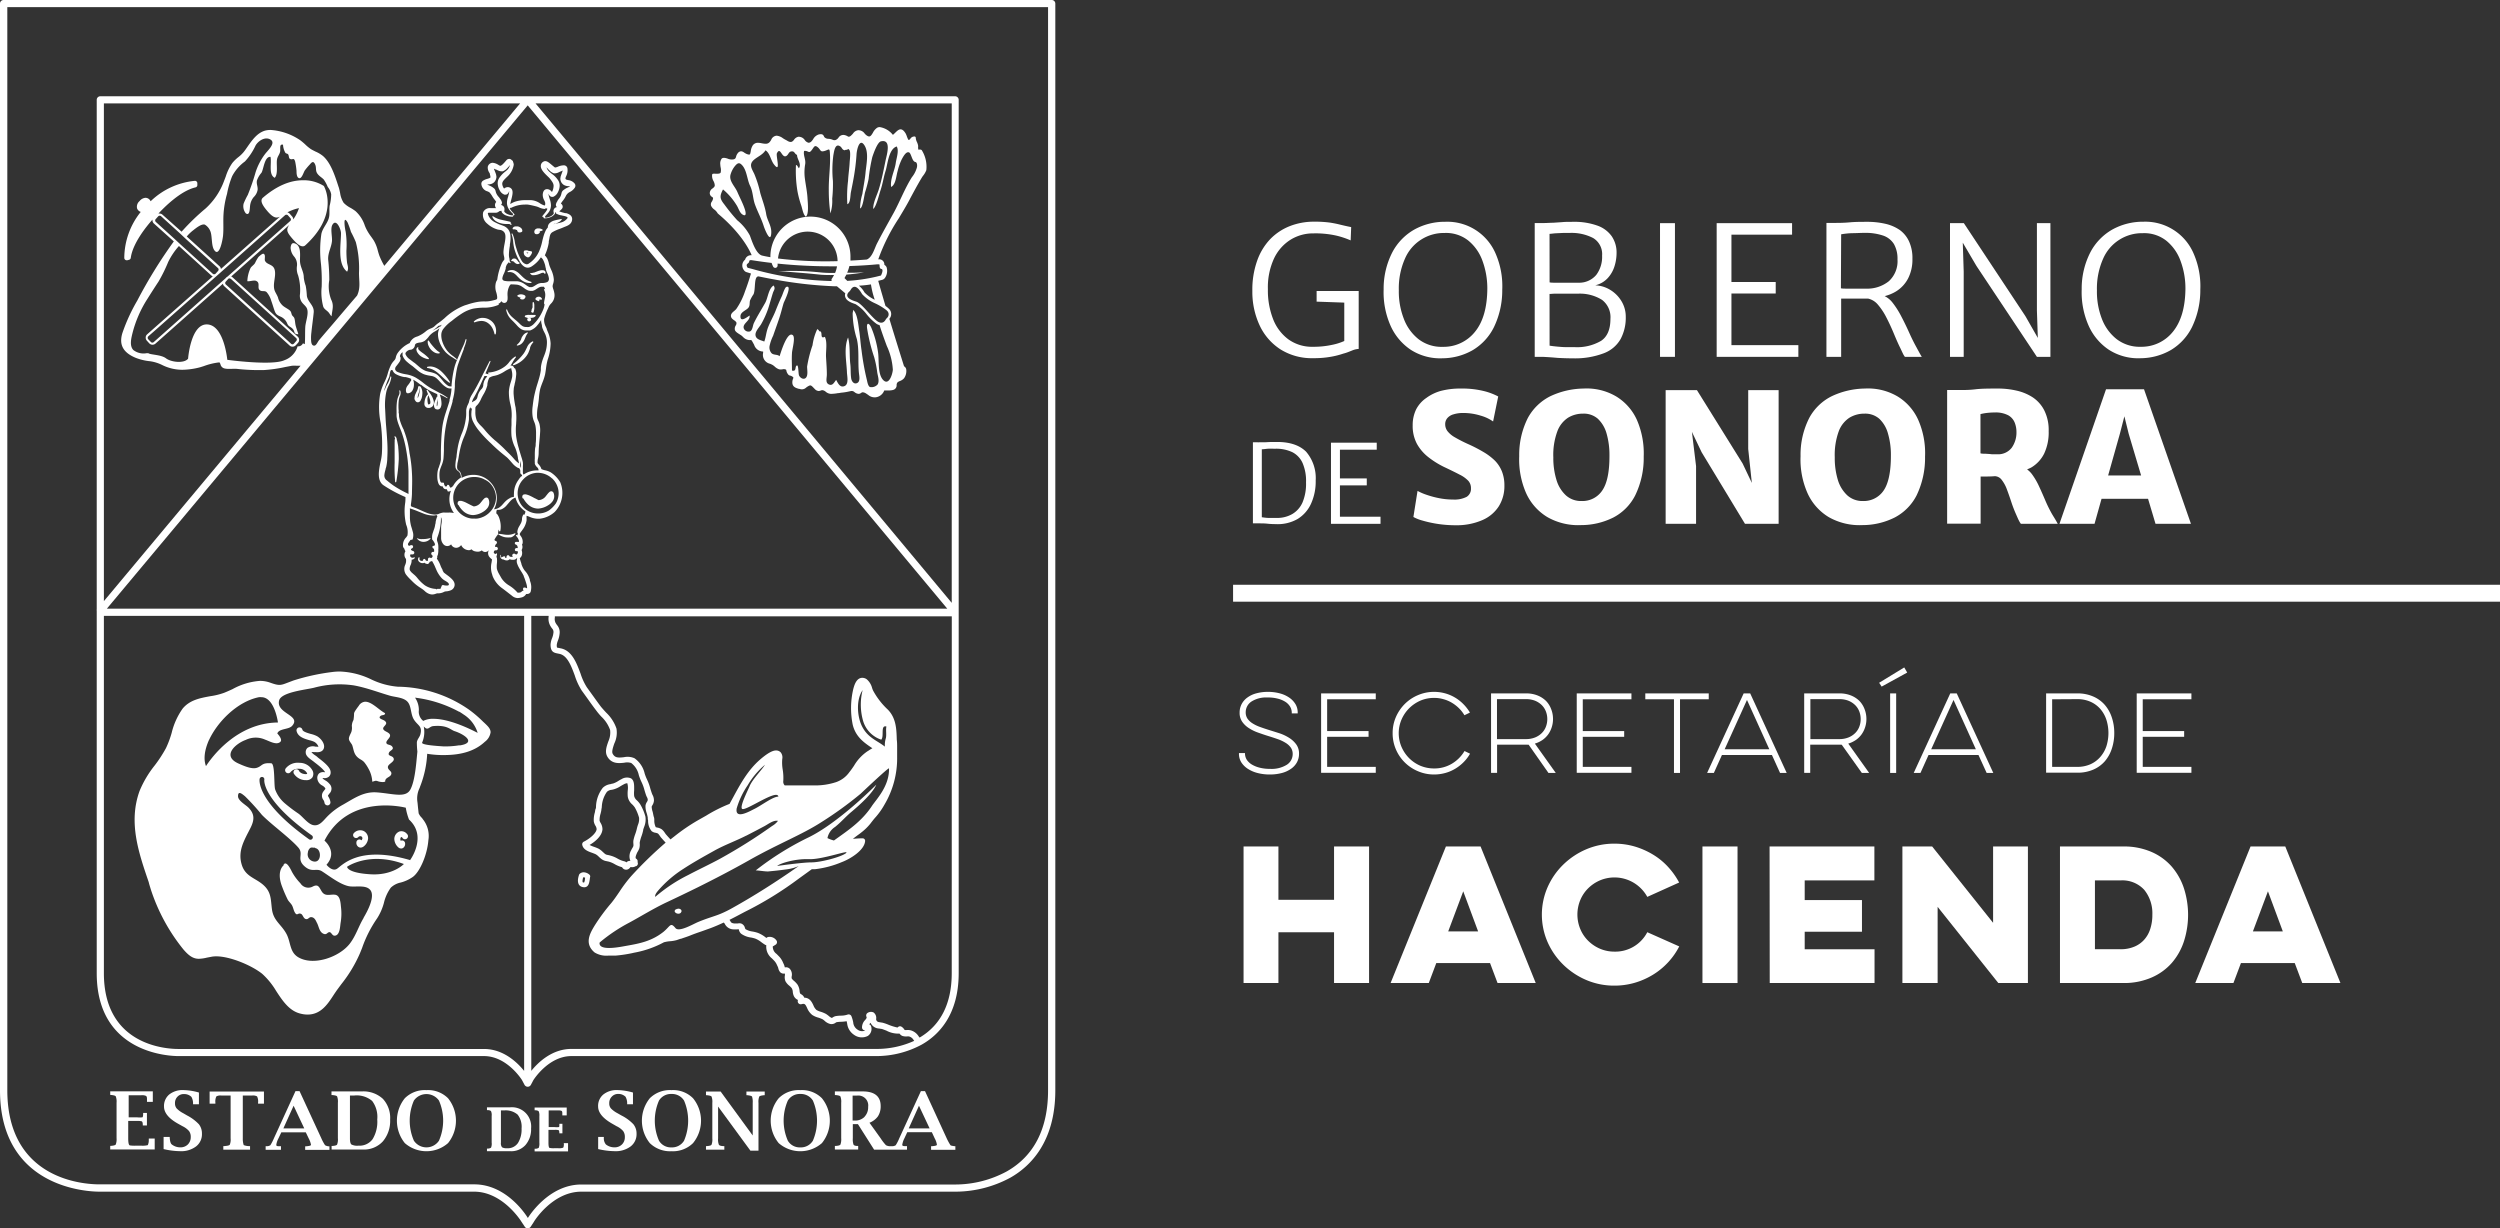 <svg id="Capa_1" data-name="Capa 1" xmlns="http://www.w3.org/2000/svg" viewBox="0 0 489 240.26"><rect x="0" y="0" width="489" height="240.26" fill="#333333" stroke="none"/><defs><style>.cls-1{fill:#fff;}</style></defs><path class="cls-1" d="M99.71,216.6H95.25v.54h.11c.39,0,.62.11.69.22a1.84,1.84,0,0,1,.12.92v5.2a2,2,0,0,1-.12,1,1.12,1.12,0,0,1-.69.18l-.11,0v.52h4.6a3.77,3.77,0,0,0,2.92-1.2,4.68,4.68,0,0,0,1.11-3.26,3.76,3.76,0,0,0-4.17-4.12Zm1.58,7a2.4,2.4,0,0,1-2.09,1,1.84,1.84,0,0,1-1-.19,1.25,1.25,0,0,1-.22-.9v-6.31h.65a3.57,3.57,0,0,1,2.62.82,3.85,3.85,0,0,1,.77,2.71A5,5,0,0,1,101.29,223.61Z"/><path class="cls-1" d="M110.3,223.69c0,.48-.08.75-.15.8a2.41,2.41,0,0,1-1,.1h-.72a3.41,3.41,0,0,1-.92-.06c-.15,0-.23-.39-.23-1V221h1.22a2.79,2.79,0,0,1,.74.05c.1.05.16.22.17.52v.11h.6v-1.87h-.6v.12c0,.32,0,.51-.11.53a3.83,3.83,0,0,1-.8,0h-1.18v-3.26h1.84a1.45,1.45,0,0,1,.68.09c.11.07.15.21.15.43,0,0,0,.16,0,.35v.1h.86v-1.54h-6.28v.54h.11c.4,0,.62.11.7.22a2,2,0,0,1,.12.92v5.2a2.2,2.2,0,0,1-.12,1,1.13,1.13,0,0,1-.7.18l-.11,0v.52h6.54v-1.61h-.87Z"/><path class="cls-1" d="M29.1,222.91a2.33,2.33,0,0,1-.19,1.08,4.12,4.12,0,0,1-1.3.1h-1a6.22,6.22,0,0,1-1.22-.05c-.2-.06-.31-.5-.31-1.37v-3.41h1.64a3.5,3.5,0,0,1,1,.07c.13.06.21.29.21.7v.11h.81v-2.45H28v.12c0,.47-.07.7-.14.74a5.06,5.06,0,0,1-1.06,0H25.17v-4.32h2.45a1.92,1.92,0,0,1,.92.12c.13.07.21.25.21.56,0,0,0,.18,0,.44v.17h1.14v-2.06H21.56v.71h.14c.52.06.84.13.94.27a2.8,2.8,0,0,1,.16,1.24v6.94a2.92,2.92,0,0,1-.16,1.25c-.11.14-.42.22-.94.26l-.14,0v.7h8.7v-2.13H29.11Z"/><path class="cls-1" d="M36.59,218.18l-.76-.44a4.81,4.81,0,0,1-1.28-.94,1.51,1.51,0,0,1-.32-1,1.73,1.73,0,0,1,.5-1.3A1.66,1.66,0,0,1,36,214a2,2,0,0,1,1.44.55,2.55,2.55,0,0,1,.32,1.35V216h1.15v-2.3a11.66,11.66,0,0,0-3.08-.48,4.16,4.16,0,0,0-2.75.88,2.93,2.93,0,0,0-1,2.33c0,1.24.95,2.39,2.86,3.43l.77.43a4,4,0,0,1,1.27.95,1.88,1.88,0,0,1,.33,1.16,2,2,0,0,1-.56,1.45,2,2,0,0,1-1.48.57,2.64,2.64,0,0,1-1.67-.57c-.23-.18-.35-.61-.4-1.3v-.17H32v2.38a14.83,14.83,0,0,0,3.2.41,4.83,4.83,0,0,0,3.14-.92,3,3,0,0,0,1.16-2.49,2.92,2.92,0,0,0-.6-1.86A8.83,8.83,0,0,0,36.59,218.18Z"/><path class="cls-1" d="M41,215.88h1.13l0-.22a2.16,2.16,0,0,1,.2-1.21,1.64,1.64,0,0,1,.92-.17h1.86v8.39a2.65,2.65,0,0,1-.17,1.25c-.12.14-.49.21-1.11.26l-.15,0v.7h5.23v-.7l-.14,0a3,3,0,0,1-1.1-.2,3.92,3.92,0,0,1-.18-1.31v-8.39h1.86a1.71,1.71,0,0,1,.93.17,2.16,2.16,0,0,1,.2,1.21v.22h1.15v-2.37H41Z"/><path class="cls-1" d="M63.58,224a9,9,0,0,1-.71-1.31l-4.28-9.27H57.8l-4.23,9.25a9.37,9.37,0,0,1-.69,1.34,1.36,1.36,0,0,1-.78.19l-.14,0v.7h3v-.7l-.15,0-.29,0c-.32,0-.48-.07-.48-.26a3.86,3.86,0,0,1,.41-1.24l.58-1.22h4.78l.58,1.21a4.06,4.06,0,0,1,.44,1.24c0,.15-.34.24-1,.29l-.14,0v.7h4.75v-.7l-.1,0A1.55,1.55,0,0,1,63.58,224Zm-8.15-3.29,2-4.43,2.08,4.43Z"/><path class="cls-1" d="M70.79,213.48h-.6l-1.65,0h-3.7v.71H65c.53.06.84.13.94.27a2.86,2.86,0,0,1,.15,1.24v6.94a2.76,2.76,0,0,1-.16,1.25c-.11.14-.4.22-.93.26l-.14,0v.7H71a5,5,0,0,0,3.9-1.61A6.19,6.19,0,0,0,76.31,219a5.49,5.49,0,0,0-1.42-4.07A5.63,5.63,0,0,0,70.79,213.48Zm2.09,9.34a3.16,3.16,0,0,1-2.76,1.27,2.44,2.44,0,0,1-1.38-.23c-.2-.17-.29-.57-.29-1.19v-8.39h.86a4.68,4.68,0,0,1,3.48,1.06,5.2,5.2,0,0,1,1,3.63A6.54,6.54,0,0,1,72.88,222.82Z"/><path class="cls-1" d="M83.41,213.23a5.53,5.53,0,0,0-4.23,1.59,7,7,0,0,0,0,8.77,6.42,6.42,0,0,0,8.46,0,7,7,0,0,0,0-8.77A5.51,5.51,0,0,0,83.41,213.23Zm2.45,9.89a2.95,2.95,0,0,1-4.9,0,9.8,9.8,0,0,1,0-7.85,3,3,0,0,1,4.9,0,9.8,9.8,0,0,1,0,7.85Z"/><path class="cls-1" d="M121.54,218.18l-.77-.44a5,5,0,0,1-1.28-.94,1.46,1.46,0,0,1-.32-1,1.76,1.76,0,0,1,.5-1.3,1.68,1.68,0,0,1,1.24-.53,2,2,0,0,1,1.44.55,2.55,2.55,0,0,1,.32,1.35V216h1.14v-2.3a11.65,11.65,0,0,0-3.07-.48,4.11,4.11,0,0,0-2.75.88,2.9,2.9,0,0,0-1,2.33c0,1.24,1,2.39,2.87,3.43l.75.43a3.81,3.81,0,0,1,1.28.95,1.88,1.88,0,0,1,.33,1.16,1.94,1.94,0,0,1-.56,1.45,2,2,0,0,1-1.48.57,2.64,2.64,0,0,1-1.67-.57,1.87,1.87,0,0,1-.4-1.3v-.17H117v2.38a14.83,14.83,0,0,0,3.2.41,4.87,4.87,0,0,0,3.14-.92,3,3,0,0,0,1.17-2.49,2.88,2.88,0,0,0-.62-1.86A8.5,8.5,0,0,0,121.54,218.18Z"/><path class="cls-1" d="M131.34,213.23a5.55,5.55,0,0,0-4.24,1.59,7,7,0,0,0,0,8.77,5.66,5.66,0,0,0,4.24,1.59,5.59,5.59,0,0,0,4.22-1.59,6.94,6.94,0,0,0,0-8.77A5.48,5.48,0,0,0,131.34,213.23Zm2.46,9.89a2.74,2.74,0,0,1-2.46,1.31,2.7,2.7,0,0,1-2.44-1.31,9.8,9.8,0,0,1,0-7.85,2.75,2.75,0,0,1,2.44-1.29,2.78,2.78,0,0,1,2.46,1.29,10,10,0,0,1,0,7.85Z"/><path class="cls-1" d="M146,214.22h.15c.52.06.84.13.95.27a3.42,3.42,0,0,1,.13,1.24v6.37l-6.27-8.59h-2.87v.71h.15c.53.06.84.13.94.27a2.86,2.86,0,0,1,.15,1.24v6.94a2.76,2.76,0,0,1-.16,1.25c-.1.14-.4.22-.93.26l-.15,0v.7h3.59v-.7l-.12,0c-.53,0-.85-.12-.94-.26a2.76,2.76,0,0,1-.16-1.25v-6.23l6.32,8.63h1.58v-9.34a2.86,2.86,0,0,1,.15-1.24c.11-.14.42-.21.95-.27h.12v-.71H146Z"/><path class="cls-1" d="M156.54,213.23a5.5,5.5,0,0,0-4.23,1.59,6.94,6.94,0,0,0,0,8.77,6.42,6.42,0,0,0,8.46,0,7,7,0,0,0,0-8.77A5.5,5.5,0,0,0,156.54,213.23Zm2.46,9.89a2.74,2.74,0,0,1-2.46,1.31,2.69,2.69,0,0,1-2.44-1.31,9.8,9.8,0,0,1,0-7.85,2.74,2.74,0,0,1,2.44-1.29,2.78,2.78,0,0,1,2.46,1.29,9.91,9.91,0,0,1,0,7.85Z"/><path class="cls-1" d="M185.91,224a11.05,11.05,0,0,1-.72-1.31l-4.26-9.27h-.8l-4.24,9.25a8.34,8.34,0,0,1-.69,1.34,1.31,1.31,0,0,1-.77.19l-.14,0-.14,0a1.67,1.67,0,0,1-.86-.2,9.56,9.56,0,0,1-1-1.29l-2.22-3.1a3.74,3.74,0,0,0,1.65-1.25,3.57,3.57,0,0,0,.54-2c0-1.9-1.17-2.88-3.53-2.88l-.69,0-1.42,0h-3.32v.71h.15c.52.06.82.13.93.27a2.8,2.8,0,0,1,.16,1.24v6.94a2.92,2.92,0,0,1-.16,1.25c-.11.14-.41.22-.93.26l-.15,0v.7h4.56v-.7l-.15,0c-.42,0-.68-.12-.76-.26a3.25,3.25,0,0,1-.14-1.25v-2.76h1l3.17,5h6.43v-.7l-.15,0-.29,0c-.32,0-.49-.07-.49-.26a4.15,4.15,0,0,1,.41-1.24l.57-1.22h4.81l.56,1.21a3.66,3.66,0,0,1,.43,1.24c0,.15-.33.24-1,.29l-.14,0v.7h4.75v-.7l-.1,0C186.28,224.14,186,224.09,185.91,224Zm-16.81-5.54a2.56,2.56,0,0,1-1.9.72h-.43v-4.88h.86a1.94,1.94,0,0,1,2.18,2.2A2.67,2.67,0,0,1,169.1,218.44Zm8.65,2.25,2-4.43,2.08,4.43Z"/><path class="cls-1" d="M132.3,177.88l.07-.11c-1.08.51.27,1.33.79.77S132.77,177.47,132.3,177.88Z"/><path class="cls-1" d="M115.84,166.82c.26.1.51.19.69.28a2.82,2.82,0,0,1,.55.43,4.89,4.89,0,0,0,.41.37,2.2,2.2,0,0,0,1.15.54l.46.1a4.94,4.94,0,0,1,1.15.5,6.09,6.09,0,0,0,1.43.59.88.88,0,0,0,.81.48h.09a1,1,0,0,0,.72-.5h.2a1.25,1.25,0,0,0,.83-.18l.09,0a.58.58,0,0,0,.3-.77.36.36,0,0,1,0-.09,1.11,1.11,0,0,0,0-.19.58.58,0,0,0-.33-.44c-.13-.19-.07-.45.2-1.09a2.88,2.88,0,0,1,.16-.29,3.27,3.27,0,0,0,.31-.66,2.89,2.89,0,0,0,.08-.8,1.47,1.47,0,0,1,0-.37,8.37,8.37,0,0,1,.32-1.13,8.37,8.37,0,0,0,.34-1.17c0-.21.12-.44.19-.68a3.82,3.82,0,0,0,.26-2,9.58,9.58,0,0,0-1-2.39,4.45,4.45,0,0,0-.64-.78,1.61,1.61,0,0,1-.57-.88,5.62,5.62,0,0,1,0-1.11c0-.93.07-1.89-.61-2.34a2,2,0,0,0-1.86.15,6.47,6.47,0,0,0-.7.4,4.41,4.41,0,0,1-1,.47c-.17,0-.33.08-.48.11a2.63,2.63,0,0,0-1.49.72,6.34,6.34,0,0,0-1.32,3.62c0,.18,0,.35-.08.51s-.09.43-.14.66a4.92,4.92,0,0,0-.21,1.79,2.45,2.45,0,0,0,.31.82,1.36,1.36,0,0,1,.24.7c-.08.77-1.33,1.85-2.5,2.43a.58.58,0,0,0-.3.68C114.12,166.21,115.07,166.55,115.84,166.82Zm2-4.51a2.37,2.37,0,0,0-.37-1.36,2.33,2.33,0,0,1-.19-.42,4.17,4.17,0,0,1,.19-1.37,7,7,0,0,0,.16-.74c0-.17.06-.35.08-.53a5.49,5.49,0,0,1,1-3,1.5,1.5,0,0,1,.9-.4,3.47,3.47,0,0,0,.58-.14,4.87,4.87,0,0,0,1.21-.59c.21-.12.4-.24.61-.34a1.49,1.49,0,0,1,.69-.22h0a3.34,3.34,0,0,1,.1,1.31,6.17,6.17,0,0,0,0,1.37,2.61,2.61,0,0,0,.89,1.49,4.26,4.26,0,0,1,.48.57,8.82,8.82,0,0,1,.83,2,2.85,2.85,0,0,1-.21,1.38,6.89,6.89,0,0,0-.23.81,8.49,8.49,0,0,1-.3,1,8.75,8.75,0,0,0-.37,1.29,3.13,3.13,0,0,0,0,.6,2.23,2.23,0,0,1,0,.47,2.42,2.42,0,0,1-.2.39,3.41,3.41,0,0,0-.22.41,2.33,2.33,0,0,0-.17,2.09,1.33,1.33,0,0,0-.38.05.91.91,0,0,0-.41.26.68.68,0,0,0-.41-.22,4.85,4.85,0,0,1-1.29-.52,5.93,5.93,0,0,0-1.39-.59c-.24-.07-.41-.1-.54-.13a1.11,1.11,0,0,1-.67-.32l-.31-.28a4,4,0,0,0-.8-.62,8.77,8.77,0,0,0-.85-.35,5.19,5.19,0,0,1-.93-.39C116.38,164.67,117.71,163.54,117.83,162.31Z"/><path class="cls-1" d="M115.42,171.57a.45.45,0,0,0-.13-.49,1.8,1.8,0,0,0-1.11-.46,1.16,1.16,0,0,0-.76.27.51.51,0,0,0-.15.21c-.42,1.21-.25,2.06.49,2.35a1.64,1.64,0,0,0,.5.1c.94,0,1-1,1.11-1.6A2.53,2.53,0,0,1,115.42,171.57Zm-1,.29a2,2,0,0,1-.16.75s0,0-.19,0-.15-.49,0-1a.57.57,0,0,1,.37.07A1.6,1.6,0,0,0,114.44,171.86Z"/><path class="cls-1" d="M205.74,0H.7A.7.7,0,0,0,0,.7V213.26c0,19.28,17.44,19.83,19.43,19.83h73.3c5.64,0,9.25,5.84,9.29,5.92l.62.93a.67.67,0,0,0,.58.32.7.7,0,0,0,.59-.32l.62-.95c0-.06,3.63-5.9,9.28-5.9H187a22.68,22.68,0,0,0,10.63-2.74c4-2.27,8.79-7.08,8.79-17.09V.7A.7.7,0,0,0,205.74,0ZM205,213.26c0,7.49-2.72,12.83-8.08,15.87a21.22,21.22,0,0,1-9.94,2.56H113.71c-6.43,0-10.31,6.31-10.46,6.55l0,0h0c-.16-.27-4-6.58-10.48-6.58H19.43c-3,0-18-.88-18-18.43V1.4H205Z"/><path class="cls-1" d="M18.92,190.35c0,15.77,14.34,16.22,16,16.22H94.67c4.52,0,7.43,4.68,7.43,4.69l.5.94a.73.73,0,0,0,.62.37.72.72,0,0,0,.62-.37l.48-.91s2.92-4.72,7.45-4.72h59.78a18.76,18.76,0,0,0,8.73-2.24c3.3-1.86,7.24-5.8,7.24-14V19.53a.7.7,0,0,0-.7-.7H19.62a.7.7,0,0,0-.7.7v99.72l-.05.07.05.05Zm152.63,14.82H111.77c-3.84,0-6.57,2.7-7.85,4.29v-89h3.39c0,.06,0,.12,0,.18a2.82,2.82,0,0,0,.27,1.66,4,4,0,0,0,.4.62,1,1,0,0,1,.26.92,3.73,3.73,0,0,1-.26,1,4,4,0,0,0-.29,1.24c0,1.37.58,1.59,1.37,1.74l.44.09c1.49.37,2.22,2.32,2.92,4.2a12.35,12.35,0,0,0,1.39,3c.37.5.76,1.05,1.15,1.59.53.75,1.09,1.53,1.65,2.26a13.72,13.72,0,0,0,1,1.2,6.64,6.64,0,0,1,1.73,2.63A4.19,4.19,0,0,1,119,145c-.35,1-.71,2-.25,2.91.83,1.55,2.29,1.39,3.35,1.28a2.68,2.68,0,0,1,1.36.05,4,4,0,0,1,1.49,2.37,10.19,10.19,0,0,0,.52,1.33,8.37,8.37,0,0,1,.57,1.54c.09.32.19.64.31,1a3.63,3.63,0,0,0,.19.44,1.12,1.12,0,0,1,.16.59,1.27,1.27,0,0,1-.17.36,1.74,1.74,0,0,0-.27.7,4,4,0,0,0,.24,1.5,7.72,7.72,0,0,1,.2.83c0,.17,0,.37.07.57a3.13,3.13,0,0,0,.69,2.1,1.62,1.62,0,0,0,.77.32,2,2,0,0,1,.47.15,2.5,2.5,0,0,1,.35.44l.22.31.49.55.44.48a78.49,78.49,0,0,0-6.71,6.52,26.76,26.76,0,0,0-2.33,3.09c-.55.81-1.08,1.58-1.58,2.19a37.43,37.43,0,0,0-3.28,4.44c-.88,1.47-2.08,3.49,0,5.24a4.4,4.4,0,0,0,2.76.61h1.43a26.46,26.46,0,0,0,3.14-.47l.39-.09a19.62,19.62,0,0,0,5.9-2.07h.08a5.64,5.64,0,0,1,1-.17,6.63,6.63,0,0,0,1.37-.23l.72-.25.09,0c.67-.23,1.43-.48,1.81-.64.87-.35,1.52-.57,2.22-.81l1.84-.66c.79-.3,1.62-.66,2.51-1.07a1.06,1.06,0,0,1,.25.33,1.91,1.91,0,0,0,1.56,1,6.34,6.34,0,0,0,.91,0h.25a.94.94,0,0,1,0,.09,1.39,1.39,0,0,0,.43.76,4.22,4.22,0,0,0,1.94.75,7.15,7.15,0,0,1,.8.2,4.56,4.56,0,0,1,1.2.7c.23.17.47.34.76.52a.63.63,0,0,0,.23.08,2.9,2.9,0,0,0,1.07,2.56c.15.14.31.31.5.51a2.7,2.7,0,0,1,.51.8l.18.38a1.67,1.67,0,0,1,.08.24,1.73,1.73,0,0,0,.4.82,1,1,0,0,0,.88.23h0a1,1,0,0,1,0,.45,2.12,2.12,0,0,0,.12,1.05,2.87,2.87,0,0,0,.75.88,3.44,3.44,0,0,1,.47.47,1.55,1.55,0,0,1,.22.75,2.55,2.55,0,0,0,.2.79,1.59,1.59,0,0,0,.65.7c.05,0,.12.08.13.07a.47.47,0,0,1,0,.16.57.57,0,0,0,.17.54.59.59,0,0,0,.55.14c.64-.18.75,0,1.11.76a3.34,3.34,0,0,0,1,1.35,4.13,4.13,0,0,0,1.19.52,5.26,5.26,0,0,1,.84.33,3.28,3.28,0,0,1,.37.28,2.46,2.46,0,0,0,1.16.64,1.33,1.33,0,0,0,1-.25.53.53,0,0,1,.21-.11,5.47,5.47,0,0,1,.86-.08,7.89,7.89,0,0,0,1.09-.11,5.2,5.2,0,0,1,.11.51,3.05,3.05,0,0,0,1.34,2.15,2.57,2.57,0,0,0,2.71.21,1.66,1.66,0,0,0,.64-1.84.62.62,0,0,0-.27-.38l-.09,0,0-.06.23-.29a.83.83,0,0,0,.07.13,1.9,1.9,0,0,0,1.62,1l.4.07c.19,0,.59.19,1,.33a4.86,4.86,0,0,0,2.59.59,1.29,1.29,0,0,0,.53.45,2.3,2.3,0,0,0,.9.11,1.42,1.42,0,0,1,.43,0,1.5,1.5,0,0,1,.9.71l.11.15A17.7,17.7,0,0,1,171.55,205.17Zm-26.39-46.95c.66.51,6.9-4,7.09-2.4-1.08,0-3.2,1.66-4.66,2.39-.88.43-3.89,2.21-3.49-.1a16,16,0,0,1,2.16-4.53,15.15,15.15,0,0,1,3.38-4c-.7,1.12-2.39,2.77-3,4.15C146.43,154.31,144.61,157.78,145.16,158.22Zm23.73-17a5.52,5.52,0,0,0,3.48,3.46c.62-.65-.21-2.89,1-2.58,0,0,0,0,0,.07-.13.66.06,1.48-.09,2.19a4.65,4.65,0,0,0-.2,1.68c-1.51-1.21-3.41-1.71-4.55-4.14-.89-1.93-1.07-5.09.2-6.91A11.53,11.53,0,0,0,168.89,141.23Zm5,9.07c.1,3.54-2.59,6.17-3.39,7.43-2,3-4.68,4.74-7.38,6.68a6,6,0,0,1-1.27-.47,3.37,3.37,0,0,1,1.49-2.18c1.24-1,2-1.94,3.19-2.94,1.51-1.26,4.12-3.58,4.88-5.33,0,0-7.46,7.6-13.54,10.45a57.17,57.17,0,0,0-10.05,6.32c.56,0,1.94.25,2.49.2,1.54-.15,1.8-.17,3.35-.38a8.82,8.82,0,0,0,2.57-.67c-4.26,3-8.73,5.84-13.08,8.26a20.94,20.94,0,0,1-2.23,1.09c-1.35.55-2.38.77-4.34,1.58-1,.41-3.78,2.08-4.47,1.19-1-1.23-1-.32-2.39.79-2.27,1.78-4.59,2.24-7.24,2.7-.93.16-5.44,1.14-5.2-.63l.1-.1a32.4,32.4,0,0,1,5.72-3.82c2.19-1.18,4.56-2.66,7.12-3.89,2.14-1,4.21-2,6.24-3,3.44-1.71,6.74-3.43,10-5.27,5.74-3.25,10.33-5,14.13-7.44a72.34,72.34,0,0,0,7.73-5.59C169.55,154.11,173.56,150.34,173.85,150.3Zm-8.39,16.57c-1,.79-5,1.82-6.77,1.82s-6.71.7-6.71.7c.5-.5,3.53-1.44,6.21-1.33S166.45,166.08,165.46,166.87Zm-19.54-3.4c1.21-.62,2.42-1.25,3.63-1.9.71-.39,1.74-1.19,2.58-1a3.73,3.73,0,0,1-1.14,1,105.19,105.19,0,0,1-10.17,6.4c-2,1.09-4.18,2.1-6.28,3.21a30.81,30.81,0,0,0-6.41,4.26c-.1-.38.2-.78.48-1.13a22.27,22.27,0,0,1,5-4.34c2-1.31,4.07-2.45,6.05-3.56S143.86,164.52,145.92,163.47Zm40.2,26.88c0,5.9-2.12,10.15-6.28,12.61a3,3,0,0,1-.22-.28,2.67,2.67,0,0,0-1.5-1.13,2.49,2.49,0,0,0-.79-.07,1.24,1.24,0,0,1-.4,0,1.74,1.74,0,0,1-.12-.14,1.59,1.59,0,0,0-.54-.52.53.53,0,0,0-.53,0,.49.49,0,0,0-.22.18,10.41,10.41,0,0,1-1.77-.55,8.53,8.53,0,0,0-1.16-.4l-.44-.07c-.5-.08-.59-.09-.8-.45a1.34,1.34,0,0,1,0-.33,1.32,1.32,0,0,0-.53-1.16,1.21,1.21,0,0,0-1.12.07.6.6,0,0,0-.27.76c.09.21.06.28-.25.66a2.07,2.07,0,0,0-.61,1.46.58.58,0,0,0,.62.56l-.07.06a1.49,1.49,0,0,1-1.39-.18,1.84,1.84,0,0,1-.88-1.44,6.51,6.51,0,0,0-.35-1.21.57.57,0,0,0-.32-.31.58.58,0,0,0-.45,0,4.11,4.11,0,0,1-1.29.2,6.65,6.65,0,0,0-1,.09,1.62,1.62,0,0,0-.63.28c-.13.08-.13.08-.17.07a2.13,2.13,0,0,1-.59-.39,6.28,6.28,0,0,0-.52-.38,6.05,6.05,0,0,0-1-.42,3.68,3.68,0,0,1-.87-.36,2.41,2.41,0,0,1-.6-.91c-.29-.61-.7-1.48-1.78-1.49a1.34,1.34,0,0,0-.59-.66c-.15-.09-.2-.13-.24-.21a1.7,1.7,0,0,1-.09-.45,2.82,2.82,0,0,0-.4-1.23,4.35,4.35,0,0,0-.66-.71,2.57,2.57,0,0,1-.47-.48,1,1,0,0,1,0-.49,1.7,1.7,0,0,0-.35-1.38,1,1,0,0,0-1-.31l-.06-.2a2.22,2.22,0,0,0-.16-.45c-.06-.13-.12-.25-.16-.35a3.88,3.88,0,0,0-.71-1.1l-.53-.54a1.72,1.72,0,0,1-.74-1.48,2,2,0,0,0,.37-.22l.13-.08a.56.56,0,0,0,.3-.37.54.54,0,0,0-.08-.48,1.62,1.62,0,0,0-1.6-.69.62.62,0,0,0-.37.2l-.21-.16a5.78,5.78,0,0,0-1.49-.85,7.43,7.43,0,0,0-1-.25,3.64,3.64,0,0,1-1.41-.48s0-.05-.08-.18a1.19,1.19,0,0,0-.78-.92,1.56,1.56,0,0,0-.65,0c-.21,0-.59,0-.69,0-.53-.08-.59-.19-.74-.45a2.85,2.85,0,0,0-.17-.26c.68-.34,1.39-.71,2.16-1.12l.83-.44a68.65,68.65,0,0,0,10.6-6.53l2.52-1.82.66,0a19.06,19.06,0,0,0,5.19-1.38c1.71-.64,4.47-2.34,4.57-4.16a.48.48,0,0,0-.46-.49h-.14c-.63,0-1.22.05-1.79.1.44-.36.87-.67,1.43-1.08l.07-.06a10.73,10.73,0,0,0,1.88-1.79c.43-.56.77-1,1.06-1.31a13.88,13.88,0,0,0,1.7-2.4,17.77,17.77,0,0,0,2.51-9.37c0-.18,0-.47,0-.78s0-.81,0-1.08c0-.51,0-1-.07-1.54-.06-2.07-.12-4.2-1.75-5.87a14.44,14.44,0,0,1-2.89-3.74c-.06-.12-.11-.27-.18-.46a3.34,3.34,0,0,0-1.09-1.76,1.52,1.52,0,0,0-.82-.26c-1.18,0-1.58,1.46-1.77,2.16a16.3,16.3,0,0,0-.11,7.05c.6,2.38,2.24,3.49,3.84,4.57h0a7.41,7.41,0,0,0-.69.42l-.29.18a8.79,8.79,0,0,0-2.63,2.84c-.3.44-.58.85-.87,1.2a5.34,5.34,0,0,1-2.66,2,13.19,13.19,0,0,1-4,.63h-6a1,1,0,0,1-.29-.85,10.17,10.17,0,0,0-.11-2.23,8.2,8.2,0,0,1-.09-2.09,1.57,1.57,0,0,0-.3-1.29,1.21,1.21,0,0,0-.9-.38c-.27,0-1.09,0-3.15,1.79-2.38,2.07-3.85,4.78-5.27,7.4l-.69,1.26h0a28.86,28.86,0,0,0-4.58,2.3l-1.45.82a37.11,37.11,0,0,0-4.88,3.33c-.22.16-.43.34-.64.5l-.48-.52-.44-.5-.17-.24a2.86,2.86,0,0,0-.6-.7,2.23,2.23,0,0,0-.91-.36l-.28-.07a2.84,2.84,0,0,1-.29-1.32c0-.23,0-.46-.08-.66s-.15-.67-.23-1a3.4,3.4,0,0,1-.2-1.06s.08-.15.12-.23a2,2,0,0,0,.32-.88,2.21,2.21,0,0,0-.27-1.16,2.52,2.52,0,0,1-.14-.33c-.11-.32-.21-.62-.3-.92a9.41,9.41,0,0,0-.63-1.74,9.52,9.52,0,0,1-.47-1.19,5,5,0,0,0-2-3,3.37,3.37,0,0,0-2.07-.2c-1.1.12-1.75.15-2.19-.68-.22-.4.05-1.2.32-2a4.91,4.91,0,0,0,.42-2.93,7.72,7.72,0,0,0-2-3.1c-.33-.35-.66-.72-1-1.12-.54-.71-1.09-1.48-1.62-2.22l-1.17-1.62a11.55,11.55,0,0,1-1.23-2.67c-.77-2.06-1.64-4.4-3.72-4.92l-.52-.11-.36-.07s-.06-.11-.06-.51a3.65,3.65,0,0,1,.23-.87,4.94,4.94,0,0,0,.33-1.35,2.14,2.14,0,0,0-.5-1.67,3.67,3.67,0,0,1-.3-.46,1.65,1.65,0,0,1-.13-1,2.35,2.35,0,0,1,0-.26h77.64Zm0-170.12v97.7l-81.41-97.7Zm-.87,98.84H20.9l82.32-98.45ZM56.32,42.12l.47.53a.4.4,0,0,1,0,.56L44.48,54.12a.76.76,0,0,0-.23.17l-.14.15-.12.11L30.06,66.92a.37.37,0,0,1-.26.1.39.39,0,0,1-.28-.12s0,0,0,0L29,66.36a.42.42,0,0,1,0-.57l1-.87L42.88,53.53,55.76,42.09A.39.39,0,0,1,56,42,.37.37,0,0,1,56.32,42.12Zm-.11-.58a8.51,8.51,0,0,1,2.27-.83,8.42,8.42,0,0,1-1.12,2.21.86.86,0,0,0-.22-.58l-.47-.53A.9.9,0,0,0,56.21,41.54Zm-11.06,13,12.79,11.6a.4.4,0,0,1,0,.56l-.29.33-.18.2a.42.42,0,0,1-.26.12h0a.42.42,0,0,1-.26-.1l-7.58-6.88-5.2-4.73a.39.39,0,0,1,0-.56l.23-.26.09-.1.15-.16a.53.53,0,0,1,.15-.11l.15,0A.38.38,0,0,1,45.15,54.58ZM42.65,53l-.17.19-.3.33a.39.39,0,0,1-.29.13.38.38,0,0,1-.27-.1L37,49.35l-1.74-1.58-1-.93L30.47,43.4a.39.39,0,0,1,0-.56l.47-.52a.43.43,0,0,1,.3-.13.37.37,0,0,1,.26.1l3.71,3.37,1.06,1,1.34,1.22,3.66,3.32,1.39,1.26A.4.4,0,0,1,42.65,53ZM35,48.12l1.86,1.69,4.47,4.07a1.22,1.22,0,0,0,.29.17l-11.32,10-1.51,1.34a.84.84,0,0,0-.29.6.86.86,0,0,0,.21.63l.47.52a.92.92,0,0,0,.25.19.79.79,0,0,0,.4.1.86.86,0,0,0,.57-.21l13.2-11.72a.85.85,0,0,0,.26.48l4.48,4.07,8.31,7.54a.8.8,0,0,0,.57.22.86.86,0,0,0,.59-.23l0,0,.18-.19.3-.33a.87.87,0,0,0-.06-1.22L45.47,54.23a1,1,0,0,0-.25-.15L56.57,44c-.69,1-.43,1.5.82,2.91.76.86,1.34,1.27,1.82,1.27A.7.7,0,0,0,59.7,48c6.18-5.62,4.16-10.58,3.75-11.41a.4.4,0,0,0-.1-.18.43.43,0,0,0-.2-.15,7.32,7.32,0,0,0-3.89-1c-2.59,0-5.23,1.16-7.86,3.43a.76.76,0,0,0-.24.44c-.07.48.26,1.11,1,2s1.36,1.42,1.95,1.42a1.53,1.53,0,0,0,.65-.17L43.21,52.61a.8.8,0,0,0-.27-.53l-1.81-1.65-3.39-3.07-1.21-1.1a7.85,7.85,0,0,1,1.24-1.2c.51-.4,1.66-1.35,2.3-1.12a2.63,2.63,0,0,1,1.14,1.47c.31,1,.12,2.77.74,3.57,1,1.35,1.62-2.22,1.68-2.9.13-1.39,0-2.77.09-4.17a18.7,18.7,0,0,1,.69-4,17.53,17.53,0,0,1,1-3.45,8.4,8.4,0,0,1,2.5-2.88A12,12,0,0,0,50,28.44c.54-.9,1.88-1.81,2.95-1.11s-.67,2.17-1.18,2.9A12.09,12.09,0,0,0,50,33.67a42.51,42.51,0,0,1-1.53,4.45,14.85,14.85,0,0,0-.82,1.71,2.22,2.22,0,0,0,.43,1.9c.82.58.76-1,.84-1.53a3.2,3.2,0,0,1,.71-1.65,2.59,2.59,0,0,0,.76-1.4c.07-.68-.28-1.18-.13-1.86a4.59,4.59,0,0,1,.88-1.49c.43-.69.58-3.22,1.77-3.12.26,1.25-.43,3.49.83,4.1.7-.77.28-2.57.44-3.58.11-.63.46-.92.6-1.49s-.23-1.59.58-1.41a3.54,3.54,0,0,0,.45,1.57c.15.21.39.13.55.33s.12.7.3.83c.55.41.8-.4,1.08.61A15.72,15.72,0,0,1,58,33.43c0,.37,0,1.29.51,1.42s.85-1.08,1.1-1.5a12.84,12.84,0,0,1,1-1.19c.41-.49.74-.77,1.08.14.2.53,0,1.09.37,1.63s.87.76,1.27,1.19a7.48,7.48,0,0,1,.78,1.45A3.23,3.23,0,0,1,64.78,38a9.15,9.15,0,0,1-.3,2.23c-.09.64,0,1.29-.07,1.94-.14,1.41-1.32,2.3-1.56,3.65a22.1,22.1,0,0,0-.06,5.86,34.31,34.31,0,0,1,.13,4.41,10.87,10.87,0,0,0,.3,3.87c.17.47.54.65.91,1s.38.6.73.9c.12-1.3.51-2.08-.09-3.28a7.21,7.21,0,0,1-.36-3.81,37.56,37.56,0,0,0-.22-4c-.07-1.31.62-2.37.74-3.58.09-.88-.34-2.44.08-3.2.76-1.35,1.69.87,1.69,1.62,0,2.23-.76,6,1.19,7.53.35-.55.11-1.16,0-1.72A19.38,19.38,0,0,1,67.76,49a17.53,17.53,0,0,0-.15-3.7c-.15-.55-.58-3.45.38-1.78a15.54,15.54,0,0,1,.66,1.84,20.51,20.51,0,0,1,.95,2,20.32,20.32,0,0,1,.62,6c0,1.7.34,2.91-.37,4.45q-2.34,2.73-4.66,5.47c-.93,1.09-1.87,2.17-2.79,3.27-.28.34-.54,1.07-.95,1.06-.61,0-.6-.93-.61-1.36A8.24,8.24,0,0,1,60.91,65c.13-1.3.33-2.62.45-3.87.14-1.41-1.17-2-1.34-3.28a15.78,15.78,0,0,0-.22-1.94,7,7,0,0,1-.38-1.63c0-1.28-.81-2.12-.74-3.5,0-.94.21-2.61-.84-3.1-.7-.33-.92.06-1,.79a2.84,2.84,0,0,0,.69,1.71A2.42,2.42,0,0,1,58.09,52a3.51,3.51,0,0,0,.22,1.86,10.12,10.12,0,0,1,.37,3.65,2.16,2.16,0,0,0,.39,1.64c.29.4.86.8,1,1.28.34,1-.3,2.49-.36,3.54s0,2.23-.09,3.36c-.06-.06-.26-.1-.36-.19a1,1,0,0,1-1.05.6,4.12,4.12,0,0,1-2.59,2.72c-2.46,1.12-11.16-.08-11.16-.08s-.6-6.7-3.88-6.92-3.79,6.7-3.79,6.7c-.82,1-3.35.67-4.32-.07s-3.06-.68-3.45-1l-.37,0a3.25,3.25,0,0,1-2.56-.62c-.81-.82-.41-2.35-.17-3.33a22.74,22.74,0,0,1,2.92-6.69c.72-1.15,1.42-2.24,2.16-3.36a30.57,30.57,0,0,0,1.9-3.85A13.68,13.68,0,0,1,35,48.12ZM20.32,20.23h81.41L75.17,52a15.31,15.31,0,0,1-.92-1.87c-.14-.36-.25-.75-.35-1.11a7.37,7.37,0,0,0-.75-1.91c-.19-.31-.4-.6-.61-.89a9.44,9.44,0,0,1-1-1.66l-.18-.43a6.6,6.6,0,0,0-1.83-2.84,10.18,10.18,0,0,0-.94-.62,5.13,5.13,0,0,1-1.37-1,4.79,4.79,0,0,1-.69-1.9c-.07-.34-.14-.66-.23-1l-.12-.35c-.65-2-1.45-4.54-3-5.9a6.06,6.06,0,0,0-1.46-.87c-.3-.15-.6-.3-.89-.47a8,8,0,0,1-1.12-.92,11.81,11.81,0,0,0-1-.84,11.69,11.69,0,0,0-5.76-2,4.2,4.2,0,0,0-1.1.13c-1.57.45-2.58,1.92-3.48,3.21-.25.36-.49.71-.73,1a6.72,6.72,0,0,1-1.05,1,7.81,7.81,0,0,0-1.13,1.1,9.65,9.65,0,0,0-1.3,2.66c-.1.27-.2.54-.31.81a13.59,13.59,0,0,1-3.64,5.45,44.17,44.17,0,0,0-4.69,4.54L31.79,42a.85.85,0,0,0-.58-.23,1.46,1.46,0,0,0-.22,0c1.15-1.24,4.33-4.45,7.26-5.12a.47.47,0,0,0,.35-.39l0-.32a.31.31,0,0,0,0-.1.47.47,0,0,0-.46-.47h0a14.41,14.41,0,0,0-8.68,4,1.1,1.1,0,0,0-1-.68,1.64,1.64,0,0,0-1.16.64,1.45,1.45,0,0,0-.49,1.43,1.15,1.15,0,0,0,.72.69,14.5,14.5,0,0,0-3.22,9,.47.47,0,0,0,.18.36.48.48,0,0,0,.28.1l.12,0,.34-.09a.45.45,0,0,0,.35-.39c.38-2.82,3-6.08,4.25-7.48a.87.87,0,0,0,.27.77L34,47.22A93.9,93.9,0,0,0,26.85,58.8a34.76,34.76,0,0,0-2.91,6.34c-.7,2.28.13,3.82,2.6,4.85a10.59,10.59,0,0,0,2.82.67,7.8,7.8,0,0,1,2.49.8,8.89,8.89,0,0,0,3.84.87,14.45,14.45,0,0,0,3.48-.5l.7-.22a12.82,12.82,0,0,1,2.86-.71c.18,0,.23,0,.23,0a2.21,2.21,0,0,1,.16.35,1.07,1.07,0,0,0,.8.82,3.45,3.45,0,0,0,.85.08h.56a6.9,6.9,0,0,1,1,0,38.22,38.22,0,0,0,4,.24h0c.39,0,.79,0,1.19,0a27.74,27.74,0,0,0,4.32-.61l1.27-.24a7.56,7.56,0,0,1,.94,0h.74L20.32,117.58Zm0,100.24h82.2v89c-1.27-1.58-4-4.29-7.85-4.29H34.89c-2.43,0-14.57-.71-14.57-14.82Z"/><path class="cls-1" d="M57.55,62.18c-.09-.2-.33-.36-.43-.54-.17-.34-.1-.54-.36-.84s-1-.63-1.43-1a3.11,3.11,0,0,1-.95-1.59c-.16-.49-.54-1-.69-1.48-.37-1.25.32-2.59.06-3.86s-1.54-1-1.92-1.88c-.14-.32.19-1.17-.28-1.35-.22-.09-.79.43-1,.63a7.73,7.73,0,0,0-.67,1.19c-.23.38-.64.6-.86.94a6.59,6.59,0,0,0-.64,2.6c.55.09,1.36-.31,1.83,0,.68.39.11,1.25.54,1.7s1,.05,1.41.45a4.41,4.41,0,0,1,.9,1.7c.24.64.42,1.31.65,1.94s.44.82,1.14,1.13a2.44,2.44,0,0,1,1.34,1.39c.29.64.67.56,1.1,1.06s.12,1,1,1h.07c-.16-.53-.34-1-.5-1.57S57.73,62.61,57.55,62.18Z"/><path class="cls-1" d="M179.74,29.28s-.1,0-.1,0a1.77,1.77,0,0,1-.06-.46,1.79,1.79,0,0,0,0-.36,3,3,0,0,0-.22-.66,2.24,2.24,0,0,1-.24-.86.24.24,0,0,0-.19-.24.92.92,0,0,0-.86.43c-.11.13-.21.25-.33.25h0c-.12-.05-.31-.56-.38-.77a4.2,4.2,0,0,0-.21-.49c-.34-.56-.65-.82-1-.82s-.67.3-1,.62c-.17.16-.33.33-.5.46a4.11,4.11,0,0,0-2.56-1.52,1.07,1.07,0,0,0-.51.12,2.56,2.56,0,0,0-.85,1c-.4.67-.62.91-1.18.53a2,2,0,0,1-.43-.4,1.51,1.51,0,0,0-1.27-.64,1.42,1.42,0,0,0-1,.65,3.68,3.68,0,0,1-.39.4.84.84,0,0,1-.42.23.66.66,0,0,1-.26-.1,1.93,1.93,0,0,0-.69-.25,1.11,1.11,0,0,0-1.08.53,1.38,1.38,0,0,1-.52.44.82.82,0,0,1-.67-.05,3,3,0,0,0-.39-.12,3,3,0,0,0-.39-.05,1.06,1.06,0,0,1-.66-.21.64.64,0,0,1-.23-.3c-.11-.22-.25-.51-1-.34a1.92,1.92,0,0,0-1.1.93c-.26.37-.49.69-.9.69h0a1.26,1.26,0,0,1-.73-.52,1.43,1.43,0,0,0-1.26-.65,1.37,1.37,0,0,0-.85.59,1.25,1.25,0,0,1-.4.37c-.31.14-.65,0-1-.23l-.3-.16c-.14-.07-.29-.17-.46-.27a2.42,2.42,0,0,0-1.24-.51h0a1.24,1.24,0,0,0-1.06.8,2.49,2.49,0,0,1-.29.43,1,1,0,0,1-.82.35,4.57,4.57,0,0,1-.72-.09,4,4,0,0,0-.75-.1,1.19,1.19,0,0,0-1.05.54,2.66,2.66,0,0,0-.37,1.1c-.1.56-.15.67-.34.67a1.77,1.77,0,0,1-.66-.22l-.3-.18a1.07,1.07,0,0,0-.59-.25.85.85,0,0,0-.63.35,1.61,1.61,0,0,0-.34.66c-.08.29-.14.46-.45.56a2,2,0,0,1-1.23-.14c-.46-.15-.89-.23-1.14,0a1.63,1.63,0,0,0-.28,1.17,3.5,3.5,0,0,0,.07.57,2.21,2.21,0,0,1,0,1c-.09.15-.3.22-.66.22h-.35a3.22,3.22,0,0,0-.43,0,.23.23,0,0,0-.23.19,2.05,2.05,0,0,0,.28,1.26,2.09,2.09,0,0,1,.24.81c0,.25-.16.4-.42.61a1.12,1.12,0,0,0-.56.9.88.88,0,0,0,.45.77c.19.13.28.18.09.66a1.59,1.59,0,0,1-.14.26.88.88,0,0,0-.14.81,1.91,1.91,0,0,0,.66.76,2.32,2.32,0,0,1,.61.69.27.27,0,0,0,.07.08c0,.05,4.62,3.61,6.6,8.14l-.16,0a1.19,1.19,0,0,0-1.13.87,1.46,1.46,0,0,0-.22,2.06.9.9,0,0,0,.5.38l.87.27c-.35,1.18-.73,2.34-1.15,3.44a13.6,13.6,0,0,1-1.74,3.52,4.18,4.18,0,0,1-.36.34c-.32.26-.69.57-.67,1s.34.63.63.85a1.2,1.2,0,0,1,.45.45.82.82,0,0,1-.15.58,1.13,1.13,0,0,0-.15.87c.1.33.51.59.91.84l.37.24.29.26a1.84,1.84,0,0,0,1.1.61,1.39,1.39,0,0,0,.51,0s.06,0,0,0a1.56,1.56,0,0,1,.25.35q.19.33.33.6a1.87,1.87,0,0,0,1.76,1.31,2.09,2.09,0,0,0,0,.25,1.78,1.78,0,0,0,1.38,2.15c.18.08.35.16.49.24a2.93,2.93,0,0,1,.39.3,2.37,2.37,0,0,0,.87.54,2,2,0,0,0,.65,0,1,1,0,0,1,.71.07,1.37,1.37,0,0,1,.08.31A1.46,1.46,0,0,0,154,73c.21.35.33.42.56.47a1.06,1.06,0,0,1,.28.1c.39.23.38.26.29.5a1.81,1.81,0,0,0-.15.72c0,.9.69,1.1,1.29,1.27l.11,0a1.19,1.19,0,0,0,1.27-.22,2.71,2.71,0,0,1,.38-.27c.48-.28.58-.24,1,.17.1.11.2.22.33.34a1.13,1.13,0,0,0,.78.4,1.12,1.12,0,0,0,.39-.09.73.73,0,0,1,.42-.06,1.37,1.37,0,0,1,.56.29,1.67,1.67,0,0,0,1,.42h.07a8.2,8.2,0,0,0,1.3-.14c.26,0,.52-.08.77-.1a10.78,10.78,0,0,0,1.42-.23l.34-.07a.8.8,0,0,1,.73.2,1.43,1.43,0,0,0,.83.34.79.79,0,0,0,.44-.17.69.69,0,0,1,.34-.14,1.38,1.38,0,0,1,.67.25l.39.26a1.89,1.89,0,0,0,1.23.48h.18a2.06,2.06,0,0,0,1.74-1.35h.85a2.73,2.73,0,0,0,.95-.12.91.91,0,0,0,.62-.93.87.87,0,0,1,.15-.5,1.41,1.41,0,0,1,.49-.29,2,2,0,0,0,.81-.54,2.42,2.42,0,0,0,.42-1.79.89.89,0,0,0-.42-.56c-.88-2.81-1.93-6.17-2.87-9.28a1.41,1.41,0,0,0-.13-2,4.47,4.47,0,0,0-.63-.52c-.57-1.93-1.07-3.64-1.42-4.91l.8-.2a1,1,0,0,0,.59-.48,2.42,2.42,0,0,0,.24-2,1.1,1.1,0,0,0-.43-.45,1,1,0,0,0-1-1.08l-.19,0a37.06,37.06,0,0,1,4-8c.71-1.18,1.44-2.39,2.09-3.6l.15-.3c.71-1.31,1.43-2.67,2.23-4a3.91,3.91,0,0,1,.3-.45,4.12,4.12,0,0,0,.63-1.09,6.1,6.1,0,0,0-.91-3.93A.64.64,0,0,0,179.74,29.28Zm-33.5,23.1c-.53-.83.23-.76.3-1.21,0-.23.16-.28.26-.28a.52.52,0,0,1,.2,0l.35.05c1.21.19,2.41.35,3.58.49a4.22,4.22,0,0,0,.29.7.44.44,0,0,0,.41.26h.09a.48.48,0,0,0,.38-.43l0-.4a103.25,103.25,0,0,0,10.5.53h1.12a5.39,5.39,0,0,1-.38,1.3c-.91,0-1.81,0-2.71-.09-1.38-.14-2.78-.26-4.18-.29s-2.79,0-4.18,0l4.16.34c1.4.11,2.76.24,4.16.39.85.06,1.7.07,2.55.05-.06.12-.13.24-.2.36l-.25.4a.45.45,0,0,0,0,.42,61.51,61.51,0,0,1-15.61-2.38Zm5.94-1.82a5.84,5.84,0,0,1,11.65.52A76.91,76.91,0,0,1,152.18,50.56Zm22.46,21.76c-.07.91-.78,3.19-1.9,2s-.76-3.89-1-5.45a19.44,19.44,0,0,0-1.3-4.75c-.5-1.13-1-1-.83.15a34.68,34.68,0,0,0,1.38,5.6,19.57,19.57,0,0,1,.6,3c.11.7.47,1.64.08,2.32a1.59,1.59,0,0,1-1.51.51c-.42-.21-.53-1.16-.64-1.55a50.9,50.9,0,0,1-1-5.61c-.2-1.28-.26-2.57-.46-3.85-.17-1.09-.34-3.35-1.18-4.07,0,.23-.09.48-.1.7a17.64,17.64,0,0,0,.82,5c.49,2.12.18,4.41.4,6.59.06.62.32,1.67-.32,2s-1.11-.32-1.19-.91c-.14-.91-.06-1.86-.17-2.77-.2-1.66,0-3.63-.44-5.22-.85,2-.32,4.58-.22,6.73,0,.78.45,2.37-.46,2.77s-1.32-.62-1.65-1.2c-.4.48-.69,1.23-1.43.88s-.37-1.26-.39-2c0-1.09-.1-2.26-.16-3.38s.3-2.85-.23-3.93c-1.13.56-.23-1.19-1.11-1.08-.07-.27-.18-.29-.37-.43a10.67,10.67,0,0,0-.93,3.16,24.28,24.28,0,0,0-1.06,4.17c0,.62.2,1.57-.16,2.1s-1.08.27-1.4-.32c-.18-.32-.09-2-.4-2-.53.11,0,1.27-1,1,0-1.17-.07-2.2,0-3.38,0-.68.75-3.11.14-3.56-1.09-.78-2.36,3.52-2.56,4.14-.42-.4-1.15-.18-1.58-.6a1.69,1.69,0,0,1-.38-1.42,8.64,8.64,0,0,1,.7-2c.34-1,.71-2,1.05-3,.47-1.35.59-2,1-3.39.08-.23,1.76-3.54.55-3.16-.34.11-.74,1.48-.9,1.81-.47,1-.86,1.94-1.25,2.93s-1,2.05-1.42,3.11-.44,2-.77,2.85c-.67-.3-1.69-.39-1.72-1.35,0-.71.75-1.46,1.08-2a17.83,17.83,0,0,0,1.41-3.11c.32-1,.59-2,.9-3,.21-.67.57-.84.16-1.51-1,.6-1.1,2.4-1.64,3.38-.74,1.33-1.59,2.66-2.23,4-.21.45-.24,1.37-.74,1.6a1,1,0,0,1-1.21-.54c-.37-1,1.3-1.52,1.12-2.56-.42.24-1.88,1.48-1.78.07.06-.86,1.31-1.11,1.64-1.74.23-.42.1-.84.23-1.28a7.52,7.52,0,0,1,.68-1.21c.46-1,0-3.69,1.06-3.48s2,.41,3,.58A82.1,82.1,0,0,0,163.28,56h.43l1.63,1.37a1.1,1.1,0,0,0,0,.75c.23.73,1.16,1.1,2,1.37a8.09,8.09,0,0,1,2.14,1.94,10.44,10.44,0,0,0,2,1.94,2,2,0,0,0,.56.22c.43,1.39.92,2.73,1.42,4.08A12.88,12.88,0,0,1,174.64,72.32Zm-1.23-11.63s0,0,.05.06a.94.94,0,0,1,.29,1.08,1.38,1.38,0,0,1-.44.54s-.28.75-.94.75a1.06,1.06,0,0,1-.46-.11l-.16-.08c-1.21-.71-3.12-3.58-4.28-3.93-.91-.28-1.86-.68-1.74-1.35a.7.7,0,0,1,.08-.23,1.51,1.51,0,0,1,.12-.2l0,0,.33-.33h0l.26-.41h0a1.17,1.17,0,0,1,.15-.16.58.58,0,0,1,.19-.14.56.56,0,0,1,.3-.08c.53,0,1.05.72,1.47,1.43a7.59,7.59,0,0,0,2.56,1.81A11.6,11.6,0,0,1,173.41,60.69ZM168,55.88a22.35,22.35,0,0,0,2.36-.25,16.73,16.73,0,0,0,.74,3,6.78,6.78,0,0,1-2-1.43A4.72,4.72,0,0,0,168,55.88Zm3.94-4.18c.23,0-.07.83.46.91s-.08,1.28-.08,1.28l-.79.2a33.39,33.39,0,0,1-5.8.85l-.54-.54.09-.2a4.67,4.67,0,0,0,.27-.49c1.15-.09,2.31-.23,3.45-.43l-2.09.07-1.21,0a7.47,7.47,0,0,0,.44-1.31c2.64-.09,4.53-.25,5.35-.33ZM179.27,33a5.16,5.16,0,0,1-.91,1.67c-1.37,2.19-2.3,4.63-3.51,6.88-1.1,2-2.24,4-3.3,6.06-.51,1-.91,2.69-2,3.15,0,0-1.24.11-3.2.21,0-.26,0-.52,0-.77a7.83,7.83,0,1,0-15.66,0v.11c-.54-.09-1.06-.19-1.58-.31-1.21-.26-2-2.76-2.43-3.92a9.84,9.84,0,0,0-2.48-3A36.87,36.87,0,0,1,141.69,40c-.94-1.17-.94-1.65-.27-2.95a12.59,12.59,0,0,1,2.64,3.06c.36.52.6,1.47,1.13,1.82.87.57.7-.37.5-1-.38-1.16-1-2.3-1.47-3.4s-1.73-2.18-1.3-3.47a4.68,4.68,0,0,1,.74-1.46c.42-.52.78-.89,1.26-.51,1.16.93,1.18,3,1.79,4.24s.52,2.52,1,3.77c.52,1.41,1.2,2.64,1.66,4.08.22.7,1.39,3.6,1.49,1.36.07-1.4-.79-2.37-1-3.7s-.76-2.74-1.15-4.08A21.1,21.1,0,0,0,147.53,34c-.53-1.08-1.1-1.87,0-2.79.75-.62,1.62-.92,2.21-1.81.93.63,1,2,1.73,2.86,1.32,1.63.25-1.81.5-2.29.68-1.34.92.93,1.77.57.5-.22.49-.89,1.11-.93s.54.49,1.05.69c0,.87.94,1.75.37,2.61-.24-.26-.25-.57-.58-.64a24.52,24.52,0,0,0,.28,5.06,19,19,0,0,0,.75,2.85c.22.64.35,1.71.87,2.19.68-.29.4-2.87.36-3.56-.07-1.34-.36-2.64-.53-4a9.31,9.31,0,0,1,.08-2.74c.13-.92-.42-1.69-.22-2.55.93-.1.88.69,1.56-.25.44-.61.54-1,1.23-.37.49.48.37.87,1.21.63s1-.68,1.05.43c.15,2.35-.25,4.78-.22,7.15a32.35,32.35,0,0,0,.31,4.63,7.74,7.74,0,0,0,.36-2.87,26.78,26.78,0,0,0,.14-3.47,22,22,0,0,1,.09-5.07c.16-.83.35-2.45,1.42-1.64.18.15.32.51.53.61.43.21.2,0,.6,0s.2-.35.55,0,.1,2,.08,2.51c-.06,1.19-.25,2.36-.31,3.55a25.14,25.14,0,0,0-.14,4.58c.62-.17.58-1.77.69-2.31.17-.86.35-1.71.5-2.57a40.57,40.57,0,0,0,.61-4.89c.06-.92.59-3.29,1.57-1.7.89,1.44.32,3.77.18,5.39-.13,1.38-.42,2.72-.61,4.07a10.38,10.38,0,0,0-.45,2.84c.55-.11.8-2.56,1-3.22A23.76,23.76,0,0,0,169.9,35a34.44,34.44,0,0,1,.72-4.26c.25-.76,1-2.91,1.68-3.09,2.16-.5,1.13,2.7.92,3.73-.38,1.85-.74,3.74-1.3,5.57-.36,1.21-1.16,2.66-1.12,3.92.61-.43,1.16-2.88,1.43-3.65.43-1.27.6-2.56,1-3.82s.59-4.27,2.17-4.75c.49.85-.07,2.32-.19,3.24-.21,1.52-1.12,3.1-.91,4.68.92-.44,1-2.2,1.27-3.08a10.84,10.84,0,0,1,.83-2.36c.24-.43.85-1.64,1.46-1.29.31.18.52,1.32.88,1.67s.41,0,.61.53A1.62,1.62,0,0,1,179.27,33Z"/><path class="cls-1" d="M74.49,82.93a31.67,31.67,0,0,1,.21,5.75,10,10,0,0,1-.28,1.74c-.08.38-.16.77-.22,1.17-.11.76-.37,2.51.8,3.32a27.28,27.28,0,0,0,4.31,2.32c0,.42,0,.85-.08,1.3a11.38,11.38,0,0,0,.22,4.11l0,0a3.72,3.72,0,0,1,.24,2.12s-.15.22-.23.34a2.12,2.12,0,0,0-.62,1.83,1.12,1.12,0,0,0,.26.41,1,1,0,0,0,.21.47,1.3,1.3,0,0,0,.1,1.52l0,0a2.4,2.4,0,0,1,0,.66,2.79,2.79,0,0,1-.14.47,1.93,1.93,0,0,0,.13,1.9,7.82,7.82,0,0,0,.9,1l.32.32A8.86,8.86,0,0,0,82.27,115l.51.35.27.23a2.52,2.52,0,0,0,.86.57,1.74,1.74,0,0,0,.64.13,1.93,1.93,0,0,0,.68-.14l.28-.09.39,0a2.5,2.5,0,0,0,1-.3,1,1,0,0,1,.39-.08,2.9,2.9,0,0,0,.78-.17,1.2,1.2,0,0,0,.85-1c.11-.86-.81-1.54-1.63-2.14-.18-.14-.43-.32-.49-.39a3.06,3.06,0,0,1-.24-.45c0-.13-.11-.26-.18-.4a3.79,3.79,0,0,1-.21-.48,5.09,5.09,0,0,0-.72-1.36l.06-.16a.72.72,0,0,0,0-.35.61.61,0,0,0,.14-.29,3.67,3.67,0,0,0,.09-.85v0a1,1,0,0,1,0-.24,1.84,1.84,0,0,0,0-.38,2.54,2.54,0,0,0-.17-1,3.61,3.61,0,0,1-.1-.38,1.73,1.73,0,0,1,.16-.73,2.25,2.25,0,0,1,.08-.24,10.61,10.61,0,0,0,.54-3.3.65.65,0,0,1,0-.17.54.54,0,0,1,.11.23,2.51,2.51,0,0,1,0,1,5.43,5.43,0,0,0-.08.83c0,.63,0,1.26,0,2a1.85,1.85,0,0,0,.46,1.22,1,1,0,0,0,1.5,0,1.08,1.08,0,0,0,1,.68,1.19,1.19,0,0,0,.89-.45l.07-.09a1.71,1.71,0,0,0,1.39,1,1.09,1.09,0,0,0,.26,0,1.33,1.33,0,0,0,.38-.17,1.22,1.22,0,0,0,.73.41,2.09,2.09,0,0,0,.47.06,1.29,1.29,0,0,0,.82-.26.83.83,0,0,0,.67.32.93.93,0,0,0,.73-.4,1.19,1.19,0,0,0,.13,1.43,2.38,2.38,0,0,0,.44.4v.08c0,.18-.05.36-.07.55a4.24,4.24,0,0,0,.17,2.49l0,.07A5.35,5.35,0,0,0,98.14,115c.44.31.89.67,1.32,1l.67.52a1.8,1.8,0,0,0,1.13.46,2.84,2.84,0,0,0,.66-.1,1.4,1.4,0,0,0,1-.7l.23,0h0a.71.71,0,0,0,.63-.39,3.29,3.29,0,0,0-.13-2.21l0-.15a4.08,4.08,0,0,0-1-1.8,4.18,4.18,0,0,1-.68-1.37l0-.08a6.59,6.59,0,0,1-.3-1,1.11,1.11,0,0,0,.41-.6,1.62,1.62,0,0,0-.06-1,.53.53,0,0,0,.08-.15,1.11,1.11,0,0,0,0-.9.74.74,0,0,0,.13-.3,1.89,1.89,0,0,0-.4-1.42,1.45,1.45,0,0,1-.18-.35,2.31,2.31,0,0,1,.35-.55l.24-.34a4.06,4.06,0,0,0,.76-1.79c0-.14,0-.28,0-.42a3.23,3.23,0,0,1,0-.47,4.32,4.32,0,0,1,.6.21,4.31,4.31,0,0,0,1.56.37l.35,0a5.32,5.32,0,0,0,3-1.34,5.39,5.39,0,0,0,1.07-5.81,6,6,0,0,0-1.83-1.91,3.81,3.81,0,0,0-1.13-.42,3,3,0,0,1-.72-.24l0,0a2.24,2.24,0,0,0-.15-.38,3.29,3.29,0,0,0-.38-.53,1.11,1.11,0,0,1-.22-.3,3,3,0,0,1,.09-.88,5.16,5.16,0,0,0,.12-.93c0-.85.08-1.69.15-2.5.06-.56.11-1.14.14-1.72a5.09,5.09,0,0,0-.16-1.69c-.07-.21-.15-.39-.22-.55a2.07,2.07,0,0,1-.21-.62,8.55,8.55,0,0,1,.17-2.29l.06-.44c.06-.38.1-.75.13-1.12a11.75,11.75,0,0,1,.25-1.74c.11-.4.26-.79.42-1.21a10.59,10.59,0,0,0,.53-1.62c.07-.39.13-.78.18-1.15a11.61,11.61,0,0,1,.32-1.7,10.21,10.21,0,0,0,.58-3.22,6.61,6.61,0,0,0-.59-2.35l-.18-.46c0-.15-.11-.29-.17-.44a2.83,2.83,0,0,1-.33-1.54,11.22,11.22,0,0,1,.77-2.05l.15-.34a2.46,2.46,0,0,1,.41-.58,2.26,2.26,0,0,0,.68-2,5.1,5.1,0,0,0-.19-.77,3,3,0,0,1-.16-.62,1.83,1.83,0,0,1,.09-.47,2.75,2.75,0,0,0,.15-.84,5.31,5.31,0,0,0-.55-2c-.12-.28-.23-.54-.31-.78s-.07-.24-.1-.37a4.78,4.78,0,0,0-.34-1,3.22,3.22,0,0,0-.46-.61,9.45,9.45,0,0,0,.77-2.48l0-.17c0-.18.07-.36.1-.54.12-.72.19-1.08.63-1.35a8.78,8.78,0,0,1,1.39-.63c.31-.11.62-.24.94-.38l.18-.07c.44-.17,1.17-.46,1.31-1.24.19-1-.83-1.3-1.16-1.39l-.18,0-.39-.1a6.9,6.9,0,0,1-.78-.25c.5-.42.73-.63.68-1a.73.73,0,0,0-.35-.52,4,4,0,0,1,.44-.63,5.88,5.88,0,0,0,.35-.51l.13-.24a1.82,1.82,0,0,1,.48-.66,2,2,0,0,1,.32-.21,2.53,2.53,0,0,0,1-.86.7.7,0,0,0,0-.77,1.89,1.89,0,0,0-1.28-.71c-.33-.07-.45-.11-.51-.21s-.07-.18.13-.62A2.55,2.55,0,0,0,111,33a.7.7,0,0,0-.66-.66h-.1a2.89,2.89,0,0,0-1.14.28,2.25,2.25,0,0,1-.54.15h0c-.12-.08-.4-.31-.59-.47-.64-.54-.94-.78-1.31-.78a.66.66,0,0,0-.37.1.93.93,0,0,0-.5.72c-.1.74.62,1.48,1.49,2.3l.19.19.14.17c.49.63.74,1,.66,1.55a2.69,2.69,0,0,1-.3,1,1.36,1.36,0,0,0-.12-.12A1.06,1.06,0,0,0,107,37c-.29,0-.78.14-.84,1.08a2.21,2.21,0,0,0,.29,1.1,2,2,0,0,1,.14.32,1,1,0,0,1,0,.68l-.14,0a3.68,3.68,0,0,1-.8-.39,3.48,3.48,0,0,0-1.75-.64c-.29,0-.63,0-1,0a6.34,6.34,0,0,0-2.21.32,4.66,4.66,0,0,0-.68.32l-.2.11c0-.1.09-.43.15-.67.3-1.13.53-2-.08-2.45a1,1,0,0,0-.56-.18,1.14,1.14,0,0,0-.72.29,1.77,1.77,0,0,1-.24-.41c-.27-.72-.09-1,.67-1.74l.11-.11a4,4,0,0,0,1.35-2.41,1.49,1.49,0,0,0-.14-.56h0a.33.33,0,0,0-.21-.3l-.09-.09a.66.66,0,0,0-.47-.19h0a.72.72,0,0,0-.49.22l-.25.29c-.28.32-.7.82-1,.84-.08,0-.26-.13-.39-.2a2.39,2.39,0,0,0-1.1-.39,1,1,0,0,0-.94.78,1.76,1.76,0,0,0,.3,1.15,2.63,2.63,0,0,1,.12.24l0,.12a2,2,0,0,1,.11.56c-.05.11-.28.19-.61.29a2.91,2.91,0,0,0-.89.39.72.72,0,0,0-.29.58,1.63,1.63,0,0,0,1.2,1.48,1.89,1.89,0,0,1,.41.22,4.52,4.52,0,0,1,.51.71,5.15,5.15,0,0,0,.47.68,4.59,4.59,0,0,1,.32.46.91.91,0,0,0-.22.81.8.8,0,0,0,.2.4,1.19,1.19,0,0,1-.28,0h-.37l-.3,0h-.12a1.41,1.41,0,0,0-1.46.8,2.23,2.23,0,0,0,.77,2.22,5.14,5.14,0,0,0,2.12,1.18L98,45c1,.38,1,1.16.66,2.86a10.89,10.89,0,0,0-.18,1.35,3.07,3.07,0,0,0,.1.89,2.15,2.15,0,0,1,.07.53c0,.15,0,.15-.12.3a3,3,0,0,0-.33.48,11,11,0,0,0-.93,3.26.9.9,0,0,1-.06.14,2.21,2.21,0,0,0-.19.38,3.34,3.34,0,0,0,.07,2.06,4.57,4.57,0,0,1,.16.84c0,.47,0,.47-.74.65l-.37.09a5.55,5.55,0,0,1-1.37.13,7.71,7.71,0,0,0-1.25.08,13.26,13.26,0,0,0-2.13.54l-.46.14a12,12,0,0,0-4,2.54c-.45.37-.86.73-1.29,1a6.08,6.08,0,0,0-.47.39,2.4,2.4,0,0,1-.41.35,3.06,3.06,0,0,1-.48.24,3.35,3.35,0,0,0-.94.53,6.12,6.12,0,0,1-1.42.92,3.07,3.07,0,0,1-.34.14,2.18,2.18,0,0,0-1.23.88c-.08.11-.13.21-.18.29l0,.08h0l-.13.07a5.78,5.78,0,0,0-2.32,2,2.46,2.46,0,0,0-.3.77,1.07,1.07,0,0,1-.16.4,3.11,3.11,0,0,1-.23.28,3.74,3.74,0,0,0-.58.84A9.69,9.69,0,0,0,75.86,73a8.9,8.9,0,0,1-.4,1.17c-.09.2-.18.4-.27.58A11.2,11.2,0,0,0,74.37,77a15.52,15.52,0,0,0,.09,5.73ZM85.59,101a.09.09,0,0,0-.06,0,5.32,5.32,0,0,0-.32,1.12c0,.13,0,.26-.07.39a4.28,4.28,0,0,1-.13.66,4.63,4.63,0,0,1-.19.56l-.15.46a2.5,2.5,0,0,0-.14,1.16l0,0h0a.11.11,0,0,0,0,.15l.15.2a2.59,2.59,0,0,1,.37.64c.05.17,0,.27,0,.3s-.08.1-.28.14a.09.09,0,0,0-.07,0l-.1.07a.34.34,0,0,0,0,.22.27.27,0,0,0,.11.18l.06,0a.63.63,0,0,1,.14.53.58.58,0,0,1,0,.17l0,0-.08,0a.35.35,0,0,0-.14,0,.33.33,0,0,0-.24.1.34.34,0,0,0,0,.48.52.52,0,0,0,.11.1c.06.07.1.16,0,.34a.56.56,0,0,1-.22.19l-.07,0,0,0a.32.32,0,0,0-.23-.09h-.07a.34.34,0,0,0-.26.4.33.33,0,0,1,0,.18.22.22,0,0,1-.13.06h0a.44.44,0,0,1-.35-.15.26.26,0,0,0-.22-.24h0a.27.27,0,0,0-.26.23c0,.11-.07.14-.11.15l-.12,0a.57.57,0,0,1-.18,0,.54.54,0,0,1-.26-.21.34.34,0,0,1,0-.31s0,0,0-.06a.11.11,0,0,0-.12-.11h-.06l0,0h0a.57.57,0,0,0-.11.25.58.58,0,0,0,0,.32.79.79,0,0,0,.39.44.8.8,0,0,0,.44.13l.17,0a.48.48,0,0,0,.21-.09l.14.11a1.16,1.16,0,0,0,.57.15A.77.77,0,0,0,84,110a.64.64,0,0,0,.08-.14.82.82,0,0,0,.29-.07.54.54,0,0,0,.13-.07,8.6,8.6,0,0,1,.67,1.32l.12.27a5.86,5.86,0,0,0,1.12,1.79,3,3,0,0,0,.67.5l.2.12,0,0c.24.16.47.31.5.49a.25.25,0,0,1,0,.21.39.39,0,0,1-.23.11,1.12,1.12,0,0,1-.27,0,1.73,1.73,0,0,1-.56-.09h-.1a.26.26,0,0,0-.24.18,1.19,1.19,0,0,1-.08.22,2.18,2.18,0,0,0-.14.34l-.3,0-.28,0h0a.12.12,0,0,0-.12.08.43.43,0,0,0,0,0s0,0,0,0h-.15a.11.11,0,0,0-.09-.07,4.37,4.37,0,0,1-2.13-.71A8.15,8.15,0,0,1,81.59,113a5,5,0,0,0-.7-.69l-.2-.18a1.84,1.84,0,0,1-.37-.38.88.88,0,0,1-.12-.17.74.74,0,0,1-.07-.21,1.82,1.82,0,0,1,.19-.86l.06-.15a2,2,0,0,0,.13-.65.91.91,0,0,0,0-.23.84.84,0,0,0,.64-.35,0,0,0,0,0,0,0s0,0,0,0a.11.11,0,0,0-.12-.11h0L81,109l-.17.09a.54.54,0,0,1-.19,0l-.09,0h0l-.1-.07a.47.47,0,0,1-.22-.26c0-.13,0-.23,0-.26a.42.42,0,0,1,.25-.06h.22a.33.33,0,0,0,.33-.25.35.35,0,0,0-.25-.42.7.7,0,0,1-.23-.1c-.09-.06-.16-.12-.16-.16s0,0,0-.11a.59.59,0,0,1,.16-.12h0a.41.41,0,0,0,.11-.07.32.32,0,0,0,.11-.41.27.27,0,0,0-.17-.16.28.28,0,0,0-.13,0,.35.35,0,0,0-.14,0l-.21.11H80a.3.3,0,0,1-.2-.25c0-.09,0-.22.15-.37L80,106a.92.92,0,0,0,.26-.37,2.29,2.29,0,0,1,.34-.07l0,0a0,0,0,0,1,0,0h0a.11.11,0,0,0,.1-.06,2.43,2.43,0,0,0,0-1.62c-.06-.24-.13-.47-.2-.7a5.25,5.25,0,0,1-.19-.73,6.36,6.36,0,0,1-.13-1.42v-.44c0-.35,0-.72,0-1.09a.14.14,0,0,0-.08-.09v0a3.45,3.45,0,0,0,.42.14l.44.16q.42.15.84.33c.34.13.69.28,1,.4a5.57,5.57,0,0,0,1.88.4h.18a2.82,2.82,0,0,0,.52-.1Zm-.77,8.68-.07-.07h0s0,0,0,0A.14.14,0,0,0,84.82,109.67Zm10.87-9.38a4.3,4.3,0,0,1-1.12.77,2.52,2.52,0,0,0-.29.12,4.23,4.23,0,0,1-1,.25,3.25,3.25,0,0,1-.44,0h-.07l-.44,0a4.08,4.08,0,0,1,.34-8.14h.17a4.17,4.17,0,0,1,1.71.37l.16.09a3.89,3.89,0,0,1,1,.63,4.17,4.17,0,0,1,1.31,2.95A4.1,4.1,0,0,1,95.69,100.29Zm4.19-21,.09.4a8.82,8.82,0,0,1,.08,2.3c0,.18,0,.37,0,.55s0,.4,0,.6a13.75,13.75,0,0,0,0,2.13,7.62,7.62,0,0,0,.66,2.17l.15.35a9.22,9.22,0,0,1,.44,1.72c0,.19.07.37.11.55s.08.39.1.57h0a4.73,4.73,0,0,1-.87-.77,17.2,17.2,0,0,0-1.22-1.3c-.21-.21-.42-.41-.63-.63-.54-.56-1.13-1.08-1.7-1.58a15.65,15.65,0,0,1-2.27-2.26,10.25,10.25,0,0,0-.69-.76,4.84,4.84,0,0,1-.83-1,4.3,4.3,0,0,1-.32-1.77c0-.24,0-.47,0-.71s.08-.36.46-.73A4.26,4.26,0,0,0,94.11,78c.12-.26.26-.51.41-.78a6.62,6.62,0,0,0,.81-1.89c0-.06,0-.14,0-.22a4.42,4.42,0,0,1,.36-1.21,2.66,2.66,0,0,1,1.07-.4l.52-.14a7,7,0,0,0,1.49-.76A6.49,6.49,0,0,1,100,72c0,.15.06.3.08.45a3.29,3.29,0,0,1,.1,1.27,9.5,9.5,0,0,1-.26,1,7.65,7.65,0,0,0-.38,1.87A9.8,9.8,0,0,0,99.88,79.26Zm-3,7.34c-.11-.11-.22-.21-.32-.32a1.82,1.82,0,0,1,.32.32Zm-2-12.44c0,.08-.1.16-.14.24a4.31,4.31,0,0,0-.21.8l0,.14a1.28,1.28,0,0,1-.29.66,2.95,2.95,0,0,0-.82,1.49l-.06.22a1,1,0,0,1-.4.56,1.4,1.4,0,0,1-.3.18,3.9,3.9,0,0,0-.36.22,2.94,2.94,0,0,1,.35-.87c.29-.48.55-1,.74-1.35.49-1,.93-2,1.36-2.93a1.46,1.46,0,0,1,.39,0,.32.32,0,0,1,.17.1A2.1,2.1,0,0,0,94.89,74.16Zm-2.57,5.71a6.73,6.73,0,0,0-.1.67s0,0,0,.07l0,0,0,.06a3.29,3.29,0,0,0,.36,1.83,9.16,9.16,0,0,0,1,1.56,24.56,24.56,0,0,0,2.35,2.52l.13.12a31.24,31.24,0,0,0,2.7,2.39l.19.16a3.63,3.63,0,0,1,.46.41c.16.16.31.34.47.52l.12.14.18.2a3.7,3.7,0,0,0,1.22,1h.06l.07,0s0,0,0,0v0a.62.62,0,0,1,.14.19h0a.93.93,0,0,0,.05.1c.13.32,0,.42.09.75a.5.5,0,0,0,.08.12c.05.05.12.08.17.13l.06.11s0,0,0,.08,0,.07,0,.12h0s-.1,0-.15,0a4.94,4.94,0,0,0-.58.76,4.43,4.43,0,0,0-.85,2.65,3.43,3.43,0,0,0,0,.56l-.1.09a1.41,1.41,0,0,0-.82.29,1.83,1.83,0,0,0-.3.18,4.23,4.23,0,0,0-.78.74l-.12.12a3.59,3.59,0,0,1-.79.74,2.36,2.36,0,0,1-1,.33,4.52,4.52,0,0,0-.78-5.39,4.55,4.55,0,0,0-3.2-1.35h-.07a4.76,4.76,0,0,0-2.28.6c0-.08,0-.17,0-.26s-.06-.31-.1-.46a1.55,1.55,0,0,0-.17-.4,1.8,1.8,0,0,0-.27-.28l0,0c-.4-.25-.37-.73-.3-1.2,0-.23.08-.46.13-.71s.11-.51.14-.77c.07-.45.16-1,.27-1.47a13.47,13.47,0,0,1,.39-1.43c.09-.3.21-.59.34-.91l.2-.48a12.13,12.13,0,0,0,.8-3,8.19,8.19,0,0,0,0-.85c0-.24,0-.45,0-.67a2.14,2.14,0,0,1,.14-.65,1.65,1.65,0,0,1,.11-.26l0-.08a.87.87,0,0,0,.14.29l0,0a.12.12,0,0,0,.09,0Zm9.31,9.93,0,0a5.67,5.67,0,0,1,.2.67v0a1.92,1.92,0,0,1,.09.56v.16c0,.09,0,.19,0,.29h0a1.36,1.36,0,0,1-.13-.24,0,0,0,0,1,0,0l0-.07c-.09-.43,0-.92-.11-1.34C101.64,89.86,101.64,89.83,101.63,89.8Zm-1.07,7.46h0Zm-4,2.48h0a0,0,0,0,0,0,0Zm6,1.07a.27.27,0,0,1,0-.09.13.13,0,0,0-.08-.12h0a.1.1,0,0,0-.09,0,1.71,1.71,0,0,0-.28.84l0,.13a2.08,2.08,0,0,1-.22.76l-.21.38q-.12.19-.24.42a2.34,2.34,0,0,0-.22.7.81.81,0,0,0,0,.31.11.11,0,0,0,.08.1h0c0,.15-.07.3-.1.45l-.08-.07h-.1l-.06,0a.12.12,0,0,0,0,.16,1.43,1.43,0,0,1,.15.18,2.48,2.48,0,0,1,.19.26,2.24,2.24,0,0,1,.21.5.34.34,0,0,1,0,.23h-.1l-.2,0-.18,0h-.06a.26.26,0,0,0-.21.42.23.23,0,0,0,.16.11h0a.57.57,0,0,1,.34.47.29.29,0,0,1,0,.21l0,0H101a.24.24,0,0,0-.15.06.29.29,0,0,0-.14.24.31.31,0,0,0,.08.24l.08.06a.24.24,0,0,0,.14,0h.13c.1,0,.12.05.12.06a.42.42,0,0,1,0,.34.47.47,0,0,1-.23.25h-.09a.5.5,0,0,1-.18-.09.33.33,0,0,0-.21-.07.41.41,0,0,0-.24.08.44.44,0,0,0-.11.24.3.3,0,0,0,.09.25.61.61,0,0,1,0,.06.38.38,0,0,1-.14,0l-.15,0c-.2,0-.33-.07-.34-.11a.33.33,0,0,0-.3-.22h0a.31.31,0,0,0-.28.34c0,.15,0,.19-.17.22h-.09v-.09a.18.18,0,0,0,0-.13l0,0-.12-.12a.11.11,0,0,0-.08,0h0a.61.61,0,0,0-.22.07l-.11.06-.06,0,0,0a.24.24,0,0,0-.07.13.42.42,0,0,1-.16-.42v0a.11.11,0,0,0-.11-.12h0l0,0,0,0v0a.94.94,0,0,0,0,.4s0,.06,0,.1a.58.58,0,0,0,.21.28.68.68,0,0,0,.42.13h0a1.13,1.13,0,0,0,.63.18h0a.84.84,0,0,0,.55-.24h0l.15.06a1.4,1.4,0,0,0,.41.06l.22,0a.89.89,0,0,0,.66-.39l0-.09h0s0,.09,0,.13,0,.13,0,.19a1.42,1.42,0,0,0,0,.86,4.68,4.68,0,0,0,.4.89c.12.22.25.43.38.64a7.5,7.5,0,0,1,.53.93c0,.13.09.27.14.41.15.43.31.88.42,1.3a2.69,2.69,0,0,1,.09.7h0a1.39,1.39,0,0,1-.35-.14.26.26,0,0,0-.15,0,.24.24,0,0,0-.15,0,.27.27,0,0,0-.13.18.26.26,0,0,0,0,.21.69.69,0,0,1,.09.21l-.08,0a1.08,1.08,0,0,0-.3.18l0,0a.49.49,0,0,1-.13.12,1.21,1.21,0,0,1-.68.08,6.78,6.78,0,0,0-1.7-1.43,4.51,4.51,0,0,1-1.43-1.38c-.16-.29-.36-.62-.53-.93a4,4,0,0,1-.37-.91,4.69,4.69,0,0,1,0-1,4.91,4.91,0,0,0,0-1.15.11.11,0,0,0-.07-.08l0-.35,0,0a.14.14,0,0,0,.09-.17h0a.93.93,0,0,1,0-.1l0-.07s0,0,0,0a.12.12,0,0,0-.12-.12h0s0,0,0,0,0,0,0,0h0a.11.11,0,0,1,0,0l-.08.11h0a.58.58,0,0,1-.19,0,1,1,0,0,1-.23-.18l0,0c0-.05,0-.1,0-.12a.5.5,0,0,1,.13-.32l.11-.07a1.19,1.19,0,0,0,.29,0,.37.37,0,0,0,.26-.28v-.09a.34.34,0,0,0-.34-.3h0a.76.76,0,0,0-.21,0h0l0-.07v0a.7.7,0,0,1,.24-.51.34.34,0,0,0,.13-.31.33.33,0,0,0-.32-.29h0a.44.44,0,0,1-.15-.16v0a.3.3,0,0,1,0-.1,5.06,5.06,0,0,1,.3-.5l0,0a2.59,2.59,0,0,1,.32-.42.1.1,0,0,0,0-.1h.06c0-.32.08-.63.11-.95a3.05,3.05,0,0,0,.13.32.12.12,0,0,0,.11.07h0a.12.12,0,0,0,.1-.09,4.61,4.61,0,0,0,0-1.74,5.14,5.14,0,0,0-.23-.84,2.71,2.71,0,0,0-.44-.78.11.11,0,0,0-.09,0h0a.07.07,0,0,0,0,0,1.74,1.74,0,0,1,.07-.78h0l0,.29a.54.54,0,0,1,0-.28l.29,0a1.61,1.61,0,0,0,.69-.14,2.9,2.9,0,0,0,1-.8l.29-.34c.16-.19.31-.37.48-.54a2.25,2.25,0,0,1,.91-.58,4.52,4.52,0,0,0,1.93,2.69h0a.66.66,0,0,1,0,.14A1.71,1.71,0,0,1,102.48,100.81Zm5.45-7.27a4,4,0,0,1,1.27,2.85,3.91,3.91,0,0,1-.56,2.06,5.88,5.88,0,0,1-1.33,1.35,4,4,0,0,1-2.11.6h-.07a4,4,0,0,1-2.79-1.17,3.92,3.92,0,0,1-.07-5.5A4,4,0,0,1,105,92.48h.16A4.1,4.1,0,0,1,107.93,93.54Zm-.72-55.77a.14.14,0,0,1,0,.06,1.15,1.15,0,0,0,.16.31.64.64,0,0,0,.3.27.6.6,0,0,0,.27.06l.17,0a1.77,1.77,0,0,0,.92-.86,2.93,2.93,0,0,0,.36-1.13,1.93,1.93,0,0,0-.26-1.21A4.6,4.6,0,0,0,107.94,34l-.36-.3A2,2,0,0,1,107,33a1.31,1.31,0,0,1-.09-.28,5.21,5.21,0,0,0,.39.45l.09.08a2.29,2.29,0,0,0,.94.65l.25,0a1.7,1.7,0,0,0,.49-.1h0a4.58,4.58,0,0,0,.54-.26l.07,0,.39-.19h0a1.09,1.09,0,0,1-.05.17l-.18.51c-.07.17-.13.35-.19.55l0,.07a1.17,1.17,0,0,0,0,.65,1.77,1.77,0,0,0,.12.31,1.24,1.24,0,0,0,.2.29,1.35,1.35,0,0,0,.59.4,2.23,2.23,0,0,0,.75.12h.19s0,0-.06.06-.26.14-.42.22l-.19.08a5,5,0,0,0-.68.45,1,1,0,0,0-.29.45l-.09.36a2.15,2.15,0,0,1-.47.86l-.24.32,0,.08a1.65,1.65,0,0,0-.32.68.53.53,0,0,0,.2.53l-.07,0a.93.93,0,0,0-.47.32.73.73,0,0,0-.13.34.44.44,0,0,0,0,.2.5.5,0,0,0,0,.12.4.4,0,0,1,0,.37,1.62,1.62,0,0,1-.74.52,2.21,2.21,0,0,1-.83.21h0a.6.6,0,0,1-.08-.28l.18-.19a6.23,6.23,0,0,0,.52-.6,1.8,1.8,0,0,0,.29-.53,2.31,2.31,0,0,0,.16-.83,3.84,3.84,0,0,0-.28-1.31l0-.07v0a3,3,0,0,1-.21-.9h0ZM97,37.61l-.1-.37a.89.89,0,0,0-.31-.43,3.25,3.25,0,0,0-.68-.43l-.19-.09a2.46,2.46,0,0,1-.43-.21l-.06,0h.1a2.39,2.39,0,0,0,.84-.13,1.45,1.45,0,0,0,.58-.41,2.2,2.2,0,0,0,.19-.3,1.67,1.67,0,0,0,.11-.31,1.1,1.1,0,0,0,0-.66l0-.06a3.93,3.93,0,0,0-.19-.55l-.2-.51a1,1,0,0,1-.05-.16h0l.39.18.07,0a4.56,4.56,0,0,0,.54.25h0a1.57,1.57,0,0,0,.47.09l.26,0a2.32,2.32,0,0,0,.93-.68l.08-.08c.15-.16.28-.31.4-.46a1.31,1.31,0,0,1-.09.28,2,2,0,0,1-.53.74l-.36.3a5,5,0,0,0-1.18,1.3,1.9,1.9,0,0,0-.22,1.22,2.88,2.88,0,0,0,.38,1.11,1.68,1.68,0,0,0,.94.84l.16,0a.64.64,0,0,0,.28-.06.88.88,0,0,0,.3-.28,1.5,1.5,0,0,0,.17-.4h0v0a3,3,0,0,1-.19,1l0,0,0,.08a3.77,3.77,0,0,0-.25,1.31,2.3,2.3,0,0,0,.4,1.22l.08.13a7.72,7.72,0,0,0,.54.59l.18.18a.72.72,0,0,1-.07.28h-.07a2.44,2.44,0,0,1-.81-.19,1.71,1.71,0,0,1-.75-.51.33.33,0,0,1,0-.24.41.41,0,0,1,0-.11.72.72,0,0,0,0-.33.74.74,0,0,0-.14-.34.9.9,0,0,0-.47-.31l-.07,0a.56.56,0,0,0,.19-.55,1.85,1.85,0,0,0-.35-.67l-.05-.07a3.65,3.65,0,0,0-.24-.31A2.38,2.38,0,0,1,97,37.61Zm2.5,1.94a1.69,1.69,0,0,1,0,.23.22.22,0,0,1,0-.08A.77.77,0,0,1,99.51,39.55Zm-1.86.1s0,0,0,.05l-.07,0Zm.64,14.65a3,3,0,0,1,.25-.71,3.43,3.43,0,0,0,.19-.44,5.35,5.35,0,0,0,.2-.64.83.83,0,0,0,0-.15,1.41,1.41,0,0,1,.14-.41s0,0,0-.07a2.78,2.78,0,0,1,.3-.4l.17-.2.07.07a.76.76,0,0,0,.08.11.13.13,0,0,0,.08,0,.11.11,0,0,0,.08,0,.12.12,0,0,0,0-.15,1.12,1.12,0,0,1-.16-.28.22.22,0,0,0,0-.08s0,0,0,0a.14.14,0,0,0,0-.06.12.12,0,0,0-.12-.12H99.7s0,0,0,0a2.92,2.92,0,0,1-.15-1.14,10.51,10.51,0,0,1,.18-1.56l0-.25a6,6,0,0,0,.09-1.94,2.29,2.29,0,0,0-.4-1,2.32,2.32,0,0,0-.86-.67l-.36-.14a8.73,8.73,0,0,1-1.33-.57,2.7,2.7,0,0,1-1.21-1.11,1.7,1.7,0,0,1-.24-.72v0s.07-.06.32-.06h.17l.33,0,.56,0h0a1.06,1.06,0,0,0,.87-.31l.42-.07a.74.74,0,0,0,.12.38,1.9,1.9,0,0,0,1,.61,2.55,2.55,0,0,0,.83.16l.23,0h0a.19.19,0,0,0,.1-.08,1.55,1.55,0,0,0,.08-.23.12.12,0,0,0,.08,0,.13.13,0,0,0,.08,0,.12.12,0,0,0,0-.16l-.16-.2v0a.12.12,0,0,0-.09-.09l-.13-.15a6.61,6.61,0,0,1-.47-.58.53.53,0,0,1-.06-.1,2,2,0,0,0,.21-.2l0,0v0a.07.07,0,0,0,0,.05.12.12,0,0,0,.1,0h0a5.9,5.9,0,0,1,1.6-.53,5.47,5.47,0,0,1,1-.09,3.32,3.32,0,0,1,.64,0c.42.06.85.16,1.27.26l.4.1a3.16,3.16,0,0,1,.53.2,2.94,2.94,0,0,0,1.09.29h.08a.11.11,0,0,0,.09-.06s0,0,0,0a.11.11,0,0,0-.09-.12l-.22-.08.46.14.21.08a1.87,1.87,0,0,1-.23.47c-.14.21-.3.4-.45.59l-.13.15,0,0h0l0,0s0,0,0,0h0l-.16.21a.11.11,0,0,0,0,.16.11.11,0,0,0,.07,0,.15.15,0,0,0,.09,0,.92.92,0,0,0,.09.23.2.2,0,0,0,.09.07l.24,0a2.75,2.75,0,0,0,.86-.18,1.94,1.94,0,0,0,.94-.64.65.65,0,0,0,.11-.38v0l.23.09a.12.12,0,0,0-.07,0h0a.11.11,0,0,0,0,.15,3.11,3.11,0,0,0,1.13.39l.3.07a3.18,3.18,0,0,1,.66.19l.11.06.06.07h0s0,0,0,.13a2.5,2.5,0,0,1-.46.46,2.23,2.23,0,0,1-.57.32,7.16,7.16,0,0,1-1,.25l-.4.08-.35.09.26-.11h0l.14,0a4.62,4.62,0,0,0,.57-.24,1.67,1.67,0,0,0,.66-.54.11.11,0,0,0,0-.13.12.12,0,0,0-.1,0h0l-.55.11a7.53,7.53,0,0,0-.94.23,2.16,2.16,0,0,0-.74.44,1.1,1.1,0,0,0-.37.82.14.14,0,0,0,0,.07s-.06,0-.08.08a2.25,2.25,0,0,0-.43.7,6.75,6.75,0,0,0-.28.73c-.12.39-.22.79-.31,1.17a9.74,9.74,0,0,1-.47,1.61,5.52,5.52,0,0,1-1.53,2.27,4.89,4.89,0,0,1-.55.43.8.8,0,0,1-.5.2,1.42,1.42,0,0,1-.94-.65A10.34,10.34,0,0,1,101,48.56a7.77,7.77,0,0,1-.3-1.22,5.8,5.8,0,0,0-.46-1.61.12.12,0,0,0-.11-.07l0,0a.11.11,0,0,0-.06.14,6,6,0,0,1,.31,1.54,8.18,8.18,0,0,0,.23,1.34,10.16,10.16,0,0,0,1.22,2.75l.12.16a2.21,2.21,0,0,0,.43.44,1.38,1.38,0,0,0,.86.33h0a1.49,1.49,0,0,0,.83-.3,4.88,4.88,0,0,0,.61-.46,5.28,5.28,0,0,0,1.11-1.27,1.42,1.42,0,0,1,.47.56,5.24,5.24,0,0,1,.41,1.17c0,.17.08.33.11.51l0,.11a3.83,3.83,0,0,0,.22.65l.07.14a3.32,3.32,0,0,1,.3,1,.81.81,0,0,1-.09.46.62.62,0,0,1-.32.27,2.77,2.77,0,0,1-.81.16l-.37,0-.36.08a2.29,2.29,0,0,0-.35.16l-.38.23-.19.12a1.65,1.65,0,0,1-.47.21h-.22l-.24,0a2.91,2.91,0,0,1-.66-.39l-.35-.24a3,3,0,0,0-1.33-.51c-.33,0-.66,0-.93,0H99.8a5.21,5.21,0,0,1-1.09-.08.64.64,0,0,1-.37-.2A.49.49,0,0,1,98.29,54.3Zm7.77-4.11-.13-.09,0-.05ZM85.79,63.71a1,1,0,0,0,.66-.23,2.15,2.15,0,0,0-.18.24.83.83,0,0,0-.11.15v0l0,0-.06,0a.11.11,0,0,0-.07,0,5.23,5.23,0,0,1-1,.59l-.16.09-.3.15A9.17,9.17,0,0,0,85.79,63.71Zm-6.37,5.18a1.21,1.21,0,0,1,.39-.33,1.11,1.11,0,0,1,.42-.15l.13,0a1,1,0,0,0,.73-.61,1.12,1.12,0,0,0,.06-.23.6.6,0,0,1,.1-.26.84.84,0,0,1,.45-.23,2.12,2.12,0,0,1,.38-.08,2.1,2.1,0,0,0,1-.34,4.5,4.5,0,0,0,.72-.73,3.25,3.25,0,0,1,.23-.29,3.88,3.88,0,0,1,1.07-.83,5.2,5.2,0,0,0,.88-.62,2.78,2.78,0,0,0-.31,1.11,4.3,4.3,0,0,0,.2,1.33,6.1,6.1,0,0,0,1.29,2.25,6.54,6.54,0,0,0,1.38,1.05l.67.44a.09.09,0,0,0,.07,0h0a.09.09,0,0,0,.08,0s0-.07,0-.11,0,0,0,0c-.24-.22-.5-.42-.74-.61a5.69,5.69,0,0,1-1.11-1,5.78,5.78,0,0,1-1.07-2.11,3.85,3.85,0,0,1-.12-1.14,2,2,0,0,1,.35-1,7.63,7.63,0,0,1,1.71-1.64,19.49,19.49,0,0,1,2-1.46,7.18,7.18,0,0,1,2.18-.93,13.29,13.29,0,0,1,1.91-.19l.54,0a7.11,7.11,0,0,0,2.48-.54.12.12,0,0,0,.07-.11.09.09,0,0,0-.07-.09l.36-.23s0-.07.25-.29a.67.67,0,0,0,.22.24.62.62,0,0,0,.32.09.58.58,0,0,0,.26-.06.5.5,0,0,0,.28-.3,1.15,1.15,0,0,0,.09-.26,4.1,4.1,0,0,0,0-.85v-.11A3.41,3.41,0,0,1,99.62,56a1.16,1.16,0,0,1,.29-.38,12.39,12.39,0,0,1,1.25.07,2.33,2.33,0,0,1,1,.42l.31.21a3.18,3.18,0,0,0,.85.5,2.13,2.13,0,0,0,.41.08H104l.14,0a1.92,1.92,0,0,0,.7-.31l.2-.13.32-.2.23-.11a1.37,1.37,0,0,1,.27-.06l.35,0,.18,0a1.44,1.44,0,0,1,.17.33.83.83,0,0,1,.08.22l-.06-.08a.15.15,0,0,0-.09,0l-.06,0a.11.11,0,0,0,0,.15,2.16,2.16,0,0,1,.21,1.22c0,.18-.06.36-.09.55a5.27,5.27,0,0,0-.14.81v0a.32.32,0,0,0,.11.24,4,4,0,0,1-.34,1.19,9.31,9.31,0,0,1-.7,1.32,7.82,7.82,0,0,1-.91,1.16,2.48,2.48,0,0,1-1.1.76,2.74,2.74,0,0,1-.5,0,1.48,1.48,0,0,1-.74-.16,3.23,3.23,0,0,1-.68-.58l-.42-.39-.44-.37c-.25-.21-.49-.41-.71-.63a3.66,3.66,0,0,1-.78-1.24.12.12,0,0,0-.11-.07h0a.11.11,0,0,0-.08.13,3.52,3.52,0,0,0,.66,1.47,8.24,8.24,0,0,0,.7.74l.38.39.28.3a4.42,4.42,0,0,0,.89.82,2.08,2.08,0,0,0,.88.27h.43l.21,0,.24,0a3.13,3.13,0,0,0,1.41-1,6.7,6.7,0,0,0,.61-.82l.14-.22A3.13,3.13,0,0,0,106,63.6a.08.08,0,0,0,0,.07v0a2,2,0,0,0,.26.86l0,.06.17.33c.08.15.15.3.22.45s.08.2.11.29l.06.19a3.77,3.77,0,0,1,.16,1.25,6.32,6.32,0,0,1-.28,1.73c-.09.3-.2.59-.32.89s-.21.55-.3.83a7.85,7.85,0,0,0-.23.93,4.88,4.88,0,0,0-.06.52c0,.13,0,.27,0,.4a11.37,11.37,0,0,1-.39,1.74c-.07.27-.16.54-.24.81a24.64,24.64,0,0,0-.72,2.75c-.1.56-.18,1.14-.26,1.83a7.25,7.25,0,0,0,0,1.92,4.37,4.37,0,0,0,.26.94,4.69,4.69,0,0,1,.28.82,8.6,8.6,0,0,1,.13,1.75v.16c0,.55,0,1.11-.07,1.65,0,.24,0,.48-.07.72s-.08.74-.1,1.11c0,.14,0,.29,0,.44s0,.32,0,.47l0,.17a4.06,4.06,0,0,0,0,.78h0a2,2,0,0,0,0,.24,1.45,1.45,0,0,0,.1.25,2.77,2.77,0,0,0,.3.4.86.86,0,0,1,.34.66H105a4.51,4.51,0,0,0-2.55.8l-.05,0a.61.61,0,0,1-.12-.34s0-.07,0-.1a3,3,0,0,1,0-.52v0l0-.2a1.52,1.52,0,0,0,0-.21,2.06,2.06,0,0,0,0-.26,2.65,2.65,0,0,0,0-.64v-.07a9.68,9.68,0,0,0-.31-1.12l-.06-.2-.39-1.28,0-.06a15.08,15.08,0,0,1-.56-2.48,11.72,11.72,0,0,1,0-2.44v-.17a12,12,0,0,0-.08-2.73c0-.25-.08-.51-.13-.75-.11-.65-.21-1.25-.26-1.87a5.81,5.81,0,0,1,0-1.27c0-.3.11-.61.17-.92,0-.12.06-.25.08-.38a9.84,9.84,0,0,0,.21-1.34,2.41,2.41,0,0,0-.19-1.38.1.1,0,0,0-.09-.06,0,0,0,0,1,0,0l0,0a.09.09,0,0,0-.06.06,1,1,0,0,0-.29-.48h0a.44.44,0,0,0-.2-.08.73.73,0,0,0-.27,0l.17-.25h0l.22-.37a6.62,6.62,0,0,1,.66-1,.12.12,0,0,0,0-.15.11.11,0,0,0-.09,0h-.06a4.51,4.51,0,0,0-1.18,1.12l0,0a4.19,4.19,0,0,1-1.09,1,6.07,6.07,0,0,1-2.91,1,.12.12,0,0,0-.11.11.1.1,0,0,0,.08.12h0l.33.07a3.87,3.87,0,0,1-.49,0h0c-.29,0-.2-.19-.44-.08.26-.62.52-1.22.77-1.83l.22-.52a.12.12,0,0,0-.06-.15l0,0a.1.1,0,0,0-.1.07c-.3.55-.59,1.13-.87,1.69l-.51,1h0c-.43.87-.9,1.79-1.39,2.66-.27.48-.52.9-.76,1.29a3.88,3.88,0,0,0-.45,1.09,1.42,1.42,0,0,1-.05.16c0,.07,0,.15-.07.23s0,0,0,0a2.15,2.15,0,0,1-.13.32,2.75,2.75,0,0,0-.16.34,3.19,3.19,0,0,0-.19.82c0,.25,0,.49,0,.72a6.49,6.49,0,0,1-.06.78,11.27,11.27,0,0,1-.72,2.84,13.42,13.42,0,0,0-.89,3c-.09.51-.15,1-.21,1.51,0,.24-.06.48-.11.73s-.08.51-.1.77a2.91,2.91,0,0,0,0,.82,1,1,0,0,0,.19.42,1.67,1.67,0,0,0,.31.29,1.28,1.28,0,0,1,.52.91l.09.32,0,0a4.69,4.69,0,0,0-.75.58,4.63,4.63,0,0,0-.83,1.09.09.09,0,0,0,0,0h0a0,0,0,0,0,0,0h-.05s0,0,0,0h0a.71.71,0,0,1-.11.17.49.49,0,0,1-.15.1.61.61,0,0,1-.28.06.71.71,0,0,0-.11-.21.35.35,0,0,0,0-.08.55.55,0,0,1-.09-.14.17.17,0,0,0-.15-.1l-.08,0a.33.33,0,0,1-.16,0A.15.15,0,0,1,87,95a.75.75,0,0,1-.15-.43s0,0,0-.06a.23.23,0,0,0-.18-.11l-.08,0a.45.45,0,0,1-.18,0l-.09,0a.52.52,0,0,1-.19-.25,3.22,3.22,0,0,1-.16-.84,5.22,5.22,0,0,1,0-.88,3.62,3.62,0,0,1,.19-.83l.17-.45a5.41,5.41,0,0,0,.41-1.38c.05-.55.07-1.09.09-1.62V88l0-.29a23.8,23.8,0,0,1,1-6.92c.07-.23.14-.45.22-.68.16-.51.33-1,.47-1.57a.75.75,0,0,0,0-.16c.11-.39.2-.79.28-1.2s.13-1,.17-1.53l0-.33c0-.74.1-1.31.18-1.83a16.9,16.9,0,0,1,.32-1.78c.11-.4.26-.8.4-1.19l.06-.17.14-.37.66-1.72,0-.14a7.73,7.73,0,0,0,.52-1.65.11.11,0,0,0-.09-.13h0a.11.11,0,0,0-.11.09,7.25,7.25,0,0,1-.54,1.43l-.12.26-.75,1.7-.2.47-.12.29c-.12.3-.24.64-.36,1a18.83,18.83,0,0,0-.4,1.85c-.09.54-.16,1.13-.23,1.85l0,.3a.71.71,0,0,1-.21,0,1,1,0,0,1-.56-.18,4.5,4.5,0,0,1-.92-.88l-.27-.32c-.2-.23-.4-.48-.64-.71a2,2,0,0,0-.64-.43,5,5,0,0,0-.68-.23L84,72.74a5.32,5.32,0,0,1-.83-.23,4.51,4.51,0,0,1-1.06-.66l-1-.86L81,70.93c-.33-.25-.65-.5-1-.76a2.32,2.32,0,0,1-.69-.91A.43.43,0,0,1,79.42,68.89Zm-4.23,7.28a20.25,20.25,0,0,1,.94-2.45c.06-.2.11-.71.21-1,0,0,0,0,0-.06a.46.46,0,0,1,.11-.2.26.26,0,0,1,.33-.05,0,0,0,0,0,0,0,1.43,1.43,0,0,0,.65.77,5.17,5.17,0,0,0,1.64.57l.23,0a5.27,5.27,0,0,1,1,.3l.12.05c0,.14,0,.27,0,.41h0a.12.12,0,0,0-.11.07l-.06.1a3.32,3.32,0,0,1-.33.5l-.2.25a1.89,1.89,0,0,0-.28.55,1.4,1.4,0,0,0,0,.67.33.33,0,0,0,.33.28,1.09,1.09,0,0,0,.9-.55,2.09,2.09,0,0,0,.27-.81,3.2,3.2,0,0,0,0-.82,2.8,2.8,0,0,0-.12-.48l.15.08a9.14,9.14,0,0,1,1,.68l.34.25.08,0a11.32,11.32,0,0,0,1.44,1h0a1.55,1.55,0,0,0,.22.12c.42.22.86.42,1.28.61l0,0,.2.08c0,.36.06.71.07,1v.31a4.47,4.47,0,0,1,0,.52,1.52,1.52,0,0,1-.1.52l0,0s0,0,0,0h-.06a1,1,0,0,1,0-.36c0-.17,0-.35.07-.54a4,4,0,0,0,.09-.85.13.13,0,0,0-.1-.11h0a.1.1,0,0,0-.08.06c-.06.16-.12.3-.19.46a4.09,4.09,0,0,0-.33.89,1.4,1.4,0,0,0,0,.43.79.79,0,0,0,.23.53.65.65,0,0,0,.15.1l.08,0h0a.85.85,0,0,0,.26.05h0a.67.67,0,0,0,.56-.37,1.78,1.78,0,0,0,.18-.83,4.79,4.79,0,0,0-.08-.75,5.45,5.45,0,0,0-.27-1,12.31,12.31,0,0,1,1.45.74l.06,0s0,0,0,0a0,0,0,0,0,0,0,.09.09,0,0,0,0-.11l0,0A10.23,10.23,0,0,0,86,76.86l-.52-.28L84.4,76a13.09,13.09,0,0,1-1.47-1,12.69,12.69,0,0,0-1.6-1.13,5.7,5.7,0,0,0-1.87-.65,6.74,6.74,0,0,1-1.71-.47.81.81,0,0,1-.46-.5.85.85,0,0,1,.24-.65l.24-.31a5.22,5.22,0,0,0,.33-.45,1.2,1.2,0,0,0,.22-1,.1.1,0,0,0-.08-.07h0a1,1,0,0,0,0-.17,1.19,1.19,0,0,1,.51-.71,1.28,1.28,0,0,0,0,.27,1.2,1.2,0,0,0,0,.38,2.86,2.86,0,0,0,.87,1.24,10.54,10.54,0,0,0,.85.68l.24.17,1,.84a4.85,4.85,0,0,0,1.23.74,5.88,5.88,0,0,0,1.12.27l.24.05a2,2,0,0,1,1.08.46,7.73,7.73,0,0,1,.64.64l.29.31a4.52,4.52,0,0,0,1.09.88,1.47,1.47,0,0,0,.65.17h.09l.18,0a9.6,9.6,0,0,1-.15,1.2c-.06.34-.15.68-.24,1,0,.07,0,.14,0,.21-.15.53-.33,1.06-.51,1.61-.07.23-.15.45-.22.68a17.17,17.17,0,0,0-.5,1.81,13.79,13.79,0,0,0-.27,1.87c-.12,1.25-.16,2.5-.19,3.72l0,.75c0,.36,0,.73,0,1.08a5.2,5.2,0,0,1-.34,1.25c0,.15-.11.3-.16.46a4.14,4.14,0,0,0-.19,1,6.48,6.48,0,0,0,0,1,3.28,3.28,0,0,0,.24,1,1,1,0,0,0,.4.44.58.58,0,0,0,.26.06l.14,0a.89.89,0,0,0,.21.39.53.53,0,0,0,.37.17.46.46,0,0,0,.21,0l.06.07,0,.06a.46.46,0,0,1,.09.19.14.14,0,0,0,.14.13h0a1,1,0,0,0,.48-.12l.07-.06a4.56,4.56,0,0,0,.56,4.37h-.06l-.06,0a3.71,3.71,0,0,0-.9-.07l-.54,0H87a1.93,1.93,0,0,0-.34,0,3.41,3.41,0,0,0-.92.29,3,3,0,0,1-.65.11h0a5.16,5.16,0,0,1-1.8-.43c-.34-.13-.67-.28-1-.43l-.85-.37-.49-.18a3.68,3.68,0,0,1-.44-.17l-.13-.07,0,0a1.84,1.84,0,0,1,0-.4,18.08,18.08,0,0,0,.2-2c0-1.1.09-2.57,0-4a26.74,26.74,0,0,0-.48-4A17.88,17.88,0,0,0,79,84.19c0-.13-.11-.27-.17-.4a12.29,12.29,0,0,1-.57-1.44,5.84,5.84,0,0,1-.21-.93c0-.22,0-.44-.06-.66s0-.22,0-.33a10.08,10.08,0,0,1,0-2,3.22,3.22,0,0,1,.23-.93,1.44,1.44,0,0,0,.07-1.08.12.12,0,0,0-.11-.07h0a.12.12,0,0,0-.07.15,1.17,1.17,0,0,1-.13.88,4.18,4.18,0,0,0-.31,1,11.72,11.72,0,0,0-.1,2v.17c0,.27,0,.56,0,.85a5.77,5.77,0,0,0,.19,1c.15.52.35,1,.54,1.5l.17.42a20.2,20.2,0,0,1,1,3.83,28.26,28.26,0,0,1,.43,4c0,1.16,0,2.39,0,4,0,.17,0,.33,0,.49a.49.49,0,0,1,0,.12h0c0-.06,0-.11,0-.13l-.25-.14A20.93,20.93,0,0,1,77,95c-.41-.29-.83-.61-1.29-1a1.16,1.16,0,0,1-.52-1.15,5.27,5.27,0,0,1,.22-1c0-.18.1-.36.14-.55a9.55,9.55,0,0,0,.2-1.48l0-.16a26.87,26.87,0,0,0,0-3.27c-.06-1.08-.15-2.18-.24-3.23S75.39,81,75.33,80a12.59,12.59,0,0,1,.19-3.15A5.15,5.15,0,0,1,76,75.45a5.17,5.17,0,0,0,.54-1.68.12.12,0,0,0-.1-.13h0s-.09,0-.09.09a5.32,5.32,0,0,1-.63,1.5,7.8,7.8,0,0,0-.54,1.21C75.16,76.36,75.17,76.27,75.19,76.17Z"/><path class="cls-1" d="M99.9,43.71s0,0,0-.05a.14.14,0,0,1,0-.07.19.19,0,0,0-.13-.22h0l-.78-.18c-.33-.07-.64-.13-1-.22a4.16,4.16,0,0,1-1.54-.67l-.07,0-.07,0a.11.11,0,0,0,0,.13,1.73,1.73,0,0,0,.64.79,2.93,2.93,0,0,0,.89.42,4.2,4.2,0,0,0,1,.17h.34l.48,0a.6.6,0,0,0,.08.08l.08.06a.15.15,0,0,1,.06,0,.15.15,0,0,0,.09,0h.05a.15.15,0,0,0,.07-.13A1.26,1.26,0,0,0,99.9,43.71Z"/><path class="cls-1" d="M102.61,49.94a1.3,1.3,0,0,0,.58.39l.13,0a.35.35,0,0,0,.23-.09,2.44,2.44,0,0,0,.3-.37,1.79,1.79,0,0,0,.21-.44l0,0a.26.26,0,0,0-.18-.3l-.08,0a2.07,2.07,0,0,0-.37-.05h0l-.26-.1a1.39,1.39,0,0,0-.35,0h-.13a.28.28,0,0,0-.22.19v0a.81.81,0,0,0,0,.42A.78.78,0,0,0,102.61,49.94Zm.5-.54.25,0h0l0,0-.18.18a.74.74,0,0,1-.16-.12.2.2,0,0,1-.06-.07Z"/><path class="cls-1" d="M100.38,44.86h.13a.76.76,0,0,1,.21,0h0a2.37,2.37,0,0,1,.34.13l.1,0,0,0a.1.1,0,0,0,0,.12.53.53,0,0,0,.34.36.51.51,0,0,0,.17,0,.9.9,0,0,0,.35-.09.26.26,0,0,0,.15-.26v0a.76.76,0,0,0-.36-.6,1.42,1.42,0,0,0-.49-.23,1.73,1.73,0,0,0-.32,0l-.22,0a.67.67,0,0,0-.5.33.13.13,0,0,0,0,.12A.12.12,0,0,0,100.38,44.86Z"/><path class="cls-1" d="M105,45.81H105a.63.63,0,0,0,.61-.4.43.43,0,0,0,0-.05.13.13,0,0,0-.12-.12h0l0,0a.41.41,0,0,1-.16,0h-.07l0,0,.15,0,.1,0,.09,0a2.09,2.09,0,0,0,.49-.15.11.11,0,0,0,.06-.1.14.14,0,0,0-.06-.11,1.85,1.85,0,0,0-.61-.21h-.23a.78.78,0,0,0-.57.23l0,0a.7.7,0,0,0-.17.47.54.54,0,0,0,.16.36A.53.53,0,0,0,105,45.81Z"/><path class="cls-1" d="M104.13,53.82a1.55,1.55,0,0,0,.31,0h.16a3.56,3.56,0,0,0,.81-.2c.22-.08.43-.18.62-.26l.09,0,.1,0a.51.51,0,0,1,.17,0s0,0,.08.12a.1.1,0,0,0,.11.08h0a.11.11,0,0,0,.11-.07.48.48,0,0,0,0-.28.38.38,0,0,0-.24-.29.72.72,0,0,0-.33-.07l-.19,0a3.58,3.58,0,0,0-.75.19l0,0-.71.28-.09,0a1.49,1.49,0,0,1-.4.08.39.39,0,0,1-.15,0h0a.14.14,0,0,0-.1,0,.1.1,0,0,0,0,.13A.66.66,0,0,0,104.13,53.82Z"/><path class="cls-1" d="M99.44,53.22h.18a1.57,1.57,0,0,1,.92.24,3.43,3.43,0,0,1,.64.58l.25.25a3.81,3.81,0,0,0,1.11.82,2.3,2.3,0,0,0,1,.24,2,2,0,0,0,.34,0s.09-.05.1-.11a.11.11,0,0,0-.08-.11,4.57,4.57,0,0,1-1.11-.5,6.86,6.86,0,0,1-.91-.81l-.17-.16a3.13,3.13,0,0,0-.93-.69,1.41,1.41,0,0,0-.65-.15h-.1a1.64,1.64,0,0,0-.69.21.11.11,0,0,0-.06.13.13.13,0,0,0,.12.09Z"/><path class="cls-1" d="M100.1,51.08h.05a.35.35,0,0,0,.18,0h0l.12.08,0,0,.07.06.09.08a1.23,1.23,0,0,0,.32.25.68.68,0,0,0,.35.1.57.57,0,0,0,.32-.09.12.12,0,0,0,0-.2.83.83,0,0,1-.29-.26l0,0a1.72,1.72,0,0,0-.27-.34,1.12,1.12,0,0,0-.29-.19l0,0-.11,0-.15,0h0a.54.54,0,0,0-.26.09.59.59,0,0,0-.14.19s0,0,0,0a.14.14,0,0,0-.09,0,.16.16,0,0,0,0,.12h0A.27.27,0,0,0,100.1,51.08Z"/><path class="cls-1" d="M101.51,58.12a1.52,1.52,0,0,0,.28.09l.1,0-.1.07a.09.09,0,0,0-.05.1.11.11,0,0,0,.06.1.82.82,0,0,0,.37.1h.13a.6.6,0,0,0,.29-.16.74.74,0,0,0,.17-.25.31.31,0,0,0-.14-.41h0a1.34,1.34,0,0,0-.34-.14,1.63,1.63,0,0,0-.36-.05h0a1.19,1.19,0,0,0-.72.22.15.15,0,0,0,0,.11.11.11,0,0,0,.07.09A2.21,2.21,0,0,0,101.51,58.12Z"/><path class="cls-1" d="M105.05,58.78a.61.61,0,0,0,.35.13h0a.16.16,0,0,0,.08,0,.12.12,0,0,0,0-.1c0-.06,0-.12,0-.16s0,0,0-.05h0l.21,0,.24,0a.16.16,0,0,0,.08-.06.09.09,0,0,0,0-.1.68.68,0,0,0-.51-.4.34.34,0,0,0-.15,0,.78.78,0,0,0-.54.23l0,0a.3.3,0,0,0,0,.39A1.34,1.34,0,0,0,105.05,58.78Z"/><path class="cls-1" d="M104,61.16h.14l0,0s0,0,0,0h.06a.2.2,0,0,0,.19-.13l0-.08a2.23,2.23,0,0,0,.12-.9,4.28,4.28,0,0,0,0-.43l0-.08a2,2,0,0,0-.09-.37.11.11,0,0,0-.08-.08h0a.12.12,0,0,0-.09,0c-.11.12-.07.2-.07.39a2.41,2.41,0,0,0,0,.54c0,.25-.26.49-.2.75a.41.41,0,0,0-.06.11v0a.1.1,0,0,0,0,.12.12.12,0,0,0,.1.06Z"/><path class="cls-1" d="M102.66,61.87a.14.14,0,0,0,0,.11.13.13,0,0,0,.09.05l.21.07a1.43,1.43,0,0,0,.27.09l.26.05a.15.15,0,0,0-.06,0l-.14,0a.13.13,0,0,0-.1.06.35.35,0,0,0,0,.39.41.41,0,0,0,.34.17h0a.42.42,0,0,0,.32-.19.44.44,0,0,0,0-.36.13.13,0,0,0-.09-.07l-.24-.06.15,0h.06a2.35,2.35,0,0,0,.5-.05.88.88,0,0,0,.55-.34.1.1,0,0,0,0-.07.12.12,0,0,0-.11-.12h0a2.33,2.33,0,0,1-.3,0l-.19,0a4,4,0,0,0-.5,0h-.09a2.27,2.27,0,0,0-.44,0l-.27.06-.08,0A.39.39,0,0,0,102.66,61.87Z"/><path class="cls-1" d="M101.13,67.59a1.49,1.49,0,0,0,.88-.36,2.19,2.19,0,0,0,.54-.72c.07-.15.13-.3.19-.44s.07-.18.11-.27a3.48,3.48,0,0,1,.38-.64.11.11,0,0,0,0-.13.12.12,0,0,0-.1,0h0a1.43,1.43,0,0,0-.78.52,3,3,0,0,0-.38.63l0,.09a4.35,4.35,0,0,1-.34.63,3.32,3.32,0,0,1-.52.54.12.12,0,0,0,0,.13.14.14,0,0,0,.11.07Z"/><path class="cls-1" d="M100.37,71.23a.1.1,0,0,0,0,.14.1.1,0,0,0,.1.07h0l.18-.06A5,5,0,0,0,103,69.59a3.71,3.71,0,0,0,.4-.7c.1-.25.19-.48.27-.71l0-.13a2.48,2.48,0,0,1,.62-1.07.12.12,0,0,0,0-.15.11.11,0,0,0-.1-.06h0a2.13,2.13,0,0,0-1.1,1.16c-.07.14-.13.27-.2.4a4.67,4.67,0,0,1-.48.85,10.47,10.47,0,0,1-2,2Z"/><path class="cls-1" d="M92.86,63.05a3.82,3.82,0,0,1,1.29-.27h.08a2.16,2.16,0,0,1,1.18.39,2.8,2.8,0,0,1,.85.92,4.37,4.37,0,0,1,.46,1.22.12.12,0,0,0,.12.1h0a.12.12,0,0,0,.13-.09,2.53,2.53,0,0,0-1.08-2.7,2.59,2.59,0,0,0-1.43-.44H94.2a2.57,2.57,0,0,0-1.49.68.1.1,0,0,0,0,.14.14.14,0,0,0,.11.05Z"/><path class="cls-1" d="M84.2,71.68a2.35,2.35,0,0,0-.6.07.12.12,0,0,0-.08.12.11.11,0,0,0,.1.11,3.85,3.85,0,0,1,1.2.39,5.64,5.64,0,0,1,1,.72c.24.2.46.41.7.63a12.28,12.28,0,0,0,1.33,1.12h.07a.09.09,0,0,0,.08,0,.11.11,0,0,0,0-.14,9.87,9.87,0,0,0-1.75-2.12,3.91,3.91,0,0,0-1.24-.74A2.8,2.8,0,0,0,84.2,71.68Z"/><path class="cls-1" d="M82.19,69.58a3.57,3.57,0,0,0,1.58.68h0a.11.11,0,0,0,.1-.06.11.11,0,0,0,0-.14,8.37,8.37,0,0,0-1-.88L82.62,69a5.52,5.52,0,0,1-.59-.47l0,0c-.17-.16-.27-.28-.22-.47a.11.11,0,0,0,0-.13l-.07,0-.06,0a.52.52,0,0,0-.22.53,1.18,1.18,0,0,0,.18.48A2.58,2.58,0,0,0,82.19,69.58Z"/><path class="cls-1" d="M84.26,68.35a2.7,2.7,0,0,0,.7.57,1.56,1.56,0,0,0,.73.22l.2,0A.12.12,0,0,0,86,69a.11.11,0,0,0-.06-.12,2.87,2.87,0,0,1-.61-.46,6.38,6.38,0,0,1-.52-.55c-.17-.18-.32-.38-.49-.58a7.13,7.13,0,0,1-.45-.67.12.12,0,0,0-.1,0h0a.13.13,0,0,0-.1.1,1.74,1.74,0,0,0,.15.91A2.86,2.86,0,0,0,84.26,68.35Z"/><path class="cls-1" d="M77.19,86a3.79,3.79,0,0,1,0,.53c0,.37,0,.74,0,1.09q0,1,0,2.19c0,.23,0,.46,0,.7a31.14,31.14,0,0,0,.1,3.73.11.11,0,0,0,.11.1h0a.12.12,0,0,0,.11-.1A35.2,35.2,0,0,0,78,89.81a20.72,20.72,0,0,0-.1-2.24c0-.35-.1-.72-.17-1.11-.05-.22-.09-.39-.14-.55l0-.08a.88.88,0,0,0-.26-.47.11.11,0,0,0-.07,0,.11.11,0,0,0-.08,0,.12.12,0,0,0,0,.16.62.62,0,0,1,.09.34A.51.51,0,0,1,77.19,86Z"/><path class="cls-1" d="M84.12,105.25h0a4.93,4.93,0,0,1-1.31.19H82.7a3.38,3.38,0,0,1-.53,0,2.78,2.78,0,0,1-.64-.19h0a.05.05,0,0,0,0,0,0,0,0,0,0,0,0,.81.81,0,0,0,.28.34l.06.06a1.25,1.25,0,0,0,.24.16,1.56,1.56,0,0,0,.77.18,1.92,1.92,0,0,0,.75-.18,1.65,1.65,0,0,0,.31-.2,1.2,1.2,0,0,0,.28-.27l0,0a.06.06,0,0,0,0-.06Z"/><path class="cls-1" d="M100.75,104.29h0a4.14,4.14,0,0,1-.8.26,3.05,3.05,0,0,1-.6.06h-.17a6.05,6.05,0,0,1-.83-.1,8.16,8.16,0,0,0-.88-.1h0a.06.06,0,0,0-.06,0s0,0,0,.06l.33.22a3.38,3.38,0,0,0,.47.22,2.63,2.63,0,0,0,.92.21h.09a2,2,0,0,0,.42,0l.16,0,.11,0a1.89,1.89,0,0,1,.18-.06,1.7,1.7,0,0,0,.48-.33,2.09,2.09,0,0,0,.24-.28.06.06,0,0,0,0-.07Z"/><path class="cls-1" d="M95.46,97.46a.48.48,0,0,0-.34-.14h0a.76.76,0,0,0-.37.16l0,0a4.59,4.59,0,0,0-.44.48,2,2,0,0,1-.22.27,1.88,1.88,0,0,1-1.35.82h0a.18.18,0,0,1-.1,0l-.2-.09L92,98.75l-.11-.06-.74-.38a4.4,4.4,0,0,0-.93-.34l-.25,0a.48.48,0,0,0-.35.13.6.6,0,0,0-.07.57.12.12,0,0,0,.12.1h0a4.79,4.79,0,0,0,1,1.26,2.91,2.91,0,0,0,1.84.72h.08a4.1,4.1,0,0,0,1.93-.65,3.05,3.05,0,0,0,.8-.7,1.73,1.73,0,0,0,.27-1.69A.7.7,0,0,0,95.46,97.46Z"/><path class="cls-1" d="M104.53,97.42c-.23-.13-.47-.26-.73-.38a4,4,0,0,0-.93-.34,1.05,1.05,0,0,0-.24,0,.5.5,0,0,0-.36.13.58.58,0,0,0-.07.57.14.14,0,0,0,.12.1h.05a4.75,4.75,0,0,0,1,1.26,2.93,2.93,0,0,0,1.84.72h.08a4.1,4.1,0,0,0,1.93-.65,2.88,2.88,0,0,0,.8-.7,1.69,1.69,0,0,0,.38-1.1,1.72,1.72,0,0,0-.11-.58.5.5,0,0,0-.13-.21.49.49,0,0,0-.34-.15h0a.67.67,0,0,0-.37.16l0,0a3.8,3.8,0,0,0-.44.49l-.21.26a1.91,1.91,0,0,1-1.36.82h0l-.1,0-.19-.09-.42-.22Z"/><path class="cls-1" d="M83.36,79.67a.73.73,0,0,0,.34.12h.1l.19,0a1.27,1.27,0,0,0,.54-.24,1,1,0,0,0,.31-.54,1.34,1.34,0,0,0,0-.53,3.45,3.45,0,0,0-.3-.85,5.74,5.74,0,0,0-.66-1h0c-.08-.12-.18-.24-.27-.35a.12.12,0,0,0-.09,0l-.06,0a.1.1,0,0,0,0,.13c.08.24.17.47.26.7a1.78,1.78,0,0,0-.49.73,3.08,3.08,0,0,0-.2.87,1.59,1.59,0,0,0,0,.5A.85.85,0,0,0,83.36,79.67Zm.26-1.77a2.62,2.62,0,0,1,.17-.59c.07.18.15.36.21.54a3.61,3.61,0,0,1,.18.72c0,.21,0,.37-.09.43a.51.51,0,0,1-.31.11h0l0,0s-.12-.18-.13-.44A3.2,3.2,0,0,1,83.62,77.9Z"/><path class="cls-1" d="M81.17,78.26a.84.84,0,0,0,.16.24.53.53,0,0,0,.4.19h.06a.71.71,0,0,0,.48-.33l0-.06a1.93,1.93,0,0,0,.2-.41,3.53,3.53,0,0,0,.14-.81,2.18,2.18,0,0,0-.28-1.33,1.66,1.66,0,0,0-.16-.21.09.09,0,0,0-.08,0l-.07,0a.12.12,0,0,0,0,.08h0v0a.14.14,0,0,0-.12-.08h0a.12.12,0,0,0-.1.11,2.57,2.57,0,0,1-.34,1l-.17.36a2,2,0,0,0-.21.85.84.84,0,0,0,0,.27C81.11,78.11,81.14,78.18,81.17,78.26Zm.65-1.12c0-.07,0-.13.05-.18A2.54,2.54,0,0,0,82,75.71a2.46,2.46,0,0,1,0,1.29,3.11,3.11,0,0,1-.19.64,1,1,0,0,1-.11.23.08.08,0,0,0,0,0s0-.07,0-.11A1.72,1.72,0,0,1,81.82,77.14Z"/><path class="cls-1" d="M70.09,148.25c.31.25.61.36.88.59a1.69,1.69,0,0,1,.28.26,7.68,7.68,0,0,1,.81,1.23,5.8,5.8,0,0,1,.76,2.58l.61-.19h.18a3.38,3.38,0,0,1,.42.13,3.39,3.39,0,0,0,.82.12,1.33,1.33,0,0,0,.5-.09c-.07-.82,1-.81,1.18-1.44s-.65-.76-.66-1.39,1.33-1,1.14-1.67-1.27-.4-.92-1.17c.2-.44,1-.57.67-1.11s-1-.32-1.17-.73.58-.91.69-1.35-.27-.67-.75-.92c-1.65-.85.84-1.26-.3-2.12-.33-.25-1.23-.4-.91-.83s1-.1,1-.66c-1.11-.53-2.63-2.3-3.94-2.23a1.58,1.58,0,0,0-1.21.81,12.91,12.91,0,0,0-.78,1.11,1.28,1.28,0,0,0-.14.4,7.66,7.66,0,0,1-.11,1.26,2.48,2.48,0,0,0-.32,1.17,2.67,2.67,0,0,1-.07,1.08c-.12.4-.55,1-.5,1.47s.56.9.67,1.28C69.22,146.77,69.21,147.55,70.09,148.25Z"/><path class="cls-1" d="M60.5,144.78a4.59,4.59,0,0,1,1,.34,1.87,1.87,0,0,1,.79.93.8.8,0,0,1-.33,0l-.24,0a1.9,1.9,0,0,0-1.58.24,1.12,1.12,0,0,0-.34.9c0,.67.71,1.16,1.26,1.56l.27.2.26.21c1.52,1.15,1.89,1.67,2,1.88h-.17a1.32,1.32,0,0,0-1,.23,1.21,1.21,0,0,0-.36.91A1.74,1.74,0,0,0,63,153.63a1.89,1.89,0,0,1,.49.37,2.07,2.07,0,0,1,.17.28,1.67,1.67,0,0,1-.16.21c-.07.1-.16.2-.25.33a1.35,1.35,0,0,0,0,1.64,1.24,1.24,0,0,1,.22.57.6.6,0,0,0,.58.5h.08a.58.58,0,0,0,.5-.65,2.53,2.53,0,0,0-.37-1,1.45,1.45,0,0,1-.11-.23.33.33,0,0,1,.08-.16l.2-.27a1.32,1.32,0,0,0,0-1.91,2.84,2.84,0,0,0-.81-.67c-.31-.19-.52-.34-.52-.46v0h.11a1.34,1.34,0,0,0,1.14-.28,1.07,1.07,0,0,0,.32-.85c0-.85-1-1.75-2.44-2.84L62,148c-.08-.07-.2-.15-.33-.24a3.64,3.64,0,0,1-.76-.64,2.83,2.83,0,0,1,.58,0l.3,0c1.1.1,1.45-.42,1.55-.75.27-.8-.46-1.84-1.29-2.35a5,5,0,0,0-1.26-.46c-.62-.18-1.56-.45-1.64-.83a.59.59,0,0,0-.7-.44.58.58,0,0,0-.44.69C58.27,144.13,59.51,144.49,60.5,144.78Z"/><path class="cls-1" d="M58.58,149.21a3,3,0,0,0-2.71,1.11.58.58,0,0,0,1,.66,2,2,0,0,1,1.68-.6,1.69,1.69,0,0,1,1.43.72.87.87,0,0,1,.11.28,1.38,1.38,0,0,1-.66,0,1.45,1.45,0,0,1-.89-.5.58.58,0,1,0-1,.54,2.77,2.77,0,0,0,2.23,1.18h.11a1.38,1.38,0,0,0,1.24-.57,1.41,1.41,0,0,0-.08-1.46A2.82,2.82,0,0,0,58.58,149.21Z"/><path class="cls-1" d="M29.51,174a36.66,36.66,0,0,0,6.34,11.68c1.16,1.36,2,1.86,3.06,1.86a7.63,7.63,0,0,0,1.57-.23l1-.19a5.17,5.17,0,0,1,.82-.06c2.75,0,7,1.81,9,3.43a14.54,14.54,0,0,1,2.7,3.32c1.3,2,2.64,4,4.88,4.48a5.28,5.28,0,0,0,1.28.16c2.58,0,3.91-2,5.07-3.79.25-.38.51-.77.78-1.14l.74-1a26.63,26.63,0,0,0,3.63-6q.24-.57.45-1.11a23.93,23.93,0,0,1,2.94-5.79,10.82,10.82,0,0,0,1.32-3,8.26,8.26,0,0,1,1.36-3,4,4,0,0,1,1.94-1,7.45,7.45,0,0,0,2.34-1.08c1.42-1,2.85-4.4,3.06-7.19a5.21,5.21,0,0,0-1.18-4.23l0-.06a2.72,2.72,0,0,1-.73-1c0-.13-.08-.72-.12-1.12s-.08-.88-.11-1.06a4.64,4.64,0,0,1,.43-2.76l.1-.29a20.23,20.23,0,0,0,1.38-6.39,18.76,18.76,0,0,0,3.28.25c3.53,0,6.13-.85,8-2.6a2.81,2.81,0,0,0,1.12-1.85c0-.7-.52-1.19-1.24-1.87l-.22-.2a23.2,23.2,0,0,0-2.76-2.36,24.86,24.86,0,0,0-13.93-4.49,14.85,14.85,0,0,1-5.2-1.43,15.25,15.25,0,0,0-6.13-1.54,11.19,11.19,0,0,0-1.52.1,41.89,41.89,0,0,0-7.58,1.66l-.9.34c-1.56.6-1.79.75-3.71.05a5.92,5.92,0,0,0-1.93-.32,13.05,13.05,0,0,0-5.35,1.61c-.56.26-1.1.5-1.62.71a13.59,13.59,0,0,1-2.76.68c-2,.37-4,.74-5.39,2.43a13.78,13.78,0,0,0-2.14,4.73,18.89,18.89,0,0,1-1.12,3,25.94,25.94,0,0,1-2.24,3.43,20.54,20.54,0,0,0-2.91,4.92c-2.24,6.14-.19,12.1,1.78,17.86C29.19,173,29.36,173.49,29.51,174Zm41.62,5.54c-1,1.65-1.47,3.4-2.68,5-2,2.64-7.11,4.48-10.12,2.69-1.75-1.05-1.41-3-2.36-4.67-1-1.78-2.46-2.47-2.77-4.66-.27-2-.09-3.43-1.77-4.87-1.51-1.29-3.29-1.56-4.06-3.64-1-2.86.4-5,1.64-7.47.76-1.54.83-2.67-.39-3.93-.53-.55-2.08-1.38-2.06-2.25,0-1.17.81-.43,1.35,0a44,44,0,0,1,3.31,3.64c1.81,1.86,5.42,4.46,7.11,6.38,1.17,1.32-.41,2.22,1.23,3.68,1.49,1.33,2.3.26,3.44,1,1.44.92,3.4,2.48,5.13,2.88,1.17.28,3.21-.29,4.16.62C73.59,175.12,71.84,178.29,71.13,179.49ZM61,163.41a.46.46,0,0,1,.1.65.45.45,0,0,1-.38.19.4.4,0,0,1-.26-.08c-10.37-7.4-9.71-11.64-9.68-11.81a.48.48,0,0,1,.55-.38.46.46,0,0,1,.37.54C51.67,152.6,51.28,156.48,61,163.41Zm.55,2.38.19.12c1.22.23,1.17,3.1-.57,2.55a1.41,1.41,0,0,1-.95-1.69,1.31,1.31,0,0,1,.45-.9C61,165.67,61.29,165.87,61.53,165.79ZM72.32,171c-4.48-.29-4.43-1.46-4.43-1.46S72.15,166.49,79,169C79,169,76.81,171.33,72.32,171Zm7.87-2.77c-10.23-3-13.38,1.21-14.33,1.74s-2-.83-2-.83c2.28-2.51-.39-4.71-.39-4.71,4.8-9.4,15.9-6.44,15.9-6.44A11.65,11.65,0,0,0,80,160.3C83.66,163.64,80.19,168.27,80.19,168.27Zm9.69-22.46a16.25,16.25,0,0,1-3.21.22c-.88-.06-4.4-.26-4.09-.76a5.34,5.34,0,0,0,.3-3.15c.87,1,1,0,1.92-.06,2.74-.23,3.29.73,4.14,1C91,143.7,93.19,145.33,89.88,145.81Zm-.06-6.58c.29.18.57.36.85.56a6.49,6.49,0,0,1,2.76,3.6c-4.4-2.27-7.12-2.75-8.64-2.75a4.08,4.08,0,0,0-2,.41,2.29,2.29,0,0,1-.86-2.11,4.26,4.26,0,0,0-.75-2.44A24.27,24.27,0,0,1,89.82,139.23ZM54.6,137c.42-1.63,5.26-2.09,6.82-2.48a19.14,19.14,0,0,1,7.83-.45c2.44.45,4.67,1.32,7,2,1,.3,2.64.32,3.44,1.17s.6,2.43,1.26,3.49c.76,1.21,1.7,1.26,1.28,2.89-.14.56-.57.9-.69,1.53a16.12,16.12,0,0,0,.1,1.87c-.23,2.28-.45,5.71-1.38,7.42s-3.41.78-6.57.55c-2.53-.18-4.34,1.11-6.54,2.37A13.16,13.16,0,0,0,64,159.73c-.82.85-1.56,1.94-2.78,1.65-1-.24-2-1.62-2.82-2.22a30.14,30.14,0,0,1-2.65-2,6.45,6.45,0,0,1-1.93-2.75c-.27-.85,0-5.06-.77-5.11-2-.16-1.71.61-2.95.92-1,.23-2.52-.46-3.44-.87-3.41-1.51-.49-3.95,1.4-4.62a4.49,4.49,0,0,1,3.79-.06c.85.29,2.25,1.16,3,.42.49-.5-.61-1.62-.61-1.62.35-1,2.17-.74,2.87-1.46C59.06,139.88,53.93,139.61,54.6,137Zm-13.7,7.72c1.62-3.5,5.49-7.49,9.75-8.35a3.57,3.57,0,0,1,.46,0c2.33,0,3.1,3.9,3.26,4.95-8.09.08-13,6.86-14.08,8.53C39.77,148.48,40,146.7,40.9,144.69Z"/><path class="cls-1" d="M71.06,162.51a1.67,1.67,0,0,0-1.82.42.57.57,0,0,0,0,.82.59.59,0,0,0,.83,0,.54.54,0,0,1,.57-.17.43.43,0,0,1,.25.41.9.9,0,0,1-.18.38.59.59,0,0,0-1,.43.94.94,0,0,0,.45.89.82.82,0,0,0,.37.1,1,1,0,0,0,.53-.17A2.2,2.2,0,0,0,72,164,1.59,1.59,0,0,0,71.06,162.51Z"/><path class="cls-1" d="M65.44,175c-.89-.09-1.83.4-2.49-.6-.52-.82-.66-1.55-1.76-1a1.82,1.82,0,0,1-2.43-.63,10.39,10.39,0,0,1-1.64-2.21c-.19-.38-1.14-2.46-1.7-1.34l.29-.17c-1.37,1-1.09,3-.51,4.43a25.68,25.68,0,0,0,1.09,2.51c.24.41.6.69.83,1.1s.31,1,.56,1.4c.45.76.59,0,1.17.25.38.13.45.81.89,1,.6.21.63-.42,1.22-.34s.83.69,1,1.05c.42.7.45,1.85,1.35,2.21.61.24.69-.3,1.11-.33s.54.76,1.09.69c1-.11,1-1.84,1.11-2.5a10.47,10.47,0,0,0,.07-3.16C66.61,176.42,66.49,175.05,65.44,175Z"/><path class="cls-1" d="M78.13,162.64a1.58,1.58,0,0,0-1,1.51,2.29,2.29,0,0,0,.9,1.69.89.89,0,0,0,.43.13.73.73,0,0,0,.35-.09.94.94,0,0,0,.43-.89.6.6,0,0,0-.57-.6.69.69,0,0,0-.29.07.8.8,0,0,1-.08-.29c0-.27.11-.41.18-.43s.15,0,.24.15a.59.59,0,1,0,.9-.75A1.39,1.39,0,0,0,78.13,162.64Z"/><path class="cls-1" d="M264.49,68.55a3.84,3.84,0,0,1,1.27-.3V56.92h-8.23V59l5.41.19V66.7a11,11,0,0,1-2.38.75,16.88,16.88,0,0,1-3.74.38A7.88,7.88,0,0,1,252,66.37a8.91,8.91,0,0,1-3-4,15.48,15.48,0,0,1-1-5.81,13.42,13.42,0,0,1,1.2-6,8.69,8.69,0,0,1,3.23-3.67,8.36,8.36,0,0,1,4.47-1.24,18.7,18.7,0,0,1,4.46.43,16.66,16.66,0,0,1,2.83.94l.1-2.6c-.68-.13-1.33-.28-2-.44a21.5,21.5,0,0,0-2.16-.44,22,22,0,0,0-3.09-.18,12.91,12.91,0,0,0-4.73.86,10.91,10.91,0,0,0-3.86,2.56A11.78,11.78,0,0,0,245.9,51a16.87,16.87,0,0,0-.94,5.9,15.57,15.57,0,0,0,1.42,6.74,11.2,11.2,0,0,0,4.07,4.69,11.52,11.52,0,0,0,6.41,1.73,18.81,18.81,0,0,0,3.42-.27,16,16,0,0,0,2.46-.62C263.43,69,264,68.74,264.49,68.55Z"/><path class="cls-1" d="M288.08,68.48a10.78,10.78,0,0,0,4.14-4.5,16.55,16.55,0,0,0,1.62-7.31,15.91,15.91,0,0,0-1.27-7,10.27,10.27,0,0,0-9.89-6.29,12.29,12.29,0,0,0-6,1.5,11,11,0,0,0-4.32,4.43,15.52,15.52,0,0,0-1.72,7.3,16.14,16.14,0,0,0,1.31,7,11.08,11.08,0,0,0,4,4.81,10.63,10.63,0,0,0,6.21,1.66A12.06,12.06,0,0,0,288.08,68.48Zm-13.52-6.2a14.65,14.65,0,0,1-.95-5.5,14.34,14.34,0,0,1,1.21-6.21,8.29,8.29,0,0,1,7.76-5,7,7,0,0,1,4.6,1.47,9.05,9.05,0,0,1,2.8,4,15.64,15.64,0,0,1,.94,5.5q-.06,5.49-2.43,8.38a7.83,7.83,0,0,1-6.26,2.92,7.37,7.37,0,0,1-4.78-1.51A9.2,9.2,0,0,1,274.56,62.28Z"/><path class="cls-1" d="M304.63,70c1.08.06,2.09.09,3,.09a15.83,15.83,0,0,0,6.09-1A6.34,6.34,0,0,0,317,66.3,8.87,8.87,0,0,0,318,62a5.83,5.83,0,0,0-.84-3.09,6.46,6.46,0,0,0-2.2-2.21,6,6,0,0,0-2.94-.89,4.83,4.83,0,0,0,2.45-1.41,6.1,6.1,0,0,0,1.33-2.33,8.68,8.68,0,0,0,.4-2.56,5.64,5.64,0,0,0-.94-3.29,5.79,5.79,0,0,0-2.84-2.1,13.37,13.37,0,0,0-4.77-.73c-.79,0-1.5,0-2.1.06l-1.78.12c-.58,0-1.23.06-2,.06l-1.58,0V69.8h1.51Q303,69.85,304.63,70Zm-1.54-24.26c.31,0,.71-.08,1.22-.11l1.52-.07,1.24,0a9.18,9.18,0,0,1,4.55,1A3.66,3.66,0,0,1,313.37,50a5.86,5.86,0,0,1-1.14,3.77A4.35,4.35,0,0,1,309,55.3H306l-1.71,0c-.52,0-.92,0-1.19-.07Zm0,11.76c.23,0,.58-.05,1.06-.06h4.57a8.19,8.19,0,0,1,4.63,1.21A4.25,4.25,0,0,1,315,62.37c0,2.05-.61,3.49-1.83,4.3A9.27,9.27,0,0,1,308,67.9l-1.65,0c-.57,0-1.13-.05-1.69-.1s-1.08-.11-1.56-.19Z"/><rect class="cls-1" x="324.7" y="43.65" width="2.92" height="26.15"/><polygon class="cls-1" points="338.67 57.41 347.33 57.41 347.33 55.16 338.67 55.16 338.67 45.9 350.53 45.9 350.53 43.65 335.78 43.65 335.78 69.8 351.76 69.8 351.76 67.51 338.67 67.51 338.67 57.41"/><path class="cls-1" d="M360.13,58.4l3.05,0c.83,0,1.55,0,2.2,0a3.48,3.48,0,0,1,1.92,1.17A12.55,12.55,0,0,1,369,62.15c.52,1,1,2.05,1.44,3.11s.85,2,1.24,2.78c.24.5.41.88.53,1.12a3.5,3.5,0,0,0,.39.64h3.3c-.15-.25-.31-.52-.47-.82s-.34-.61-.51-.94c-.47-.84-.95-1.79-1.44-2.88s-1-2.16-1.56-3.22a16.92,16.92,0,0,0-1.76-2.77,4.54,4.54,0,0,0-1.52-1.25,8,8,0,0,0,2.21-.91,6.52,6.52,0,0,0,2.37-2.54,8.08,8.08,0,0,0,.85-3.85,7.76,7.76,0,0,0-.65-3.37A5.66,5.66,0,0,0,371.61,45a8.21,8.21,0,0,0-2.85-1.23,15.68,15.68,0,0,0-3.63-.38c-1.13,0-2.23,0-3.32.1s-2,.11-2.87.11h-.5l-1.19,0V69.8h2.88Zm0-12.57a15.44,15.44,0,0,1,2.09-.22c.86,0,1.68-.06,2.45-.06a10.8,10.8,0,0,1,3.67.53,4,4,0,0,1,2.12,1.67,5.78,5.78,0,0,1,.69,3,5.29,5.29,0,0,1-1.7,4.26A6.78,6.78,0,0,1,365,56.46h-1.52c-.67,0-1.33,0-2,0s-1.11,0-1.4-.07Z"/><polygon class="cls-1" points="384.1 53.12 383.92 47.47 386.6 52.03 398.42 69.8 401.06 69.8 401.06 43.65 398.42 43.65 398.42 60.75 398.6 66.1 396.17 61.84 384.13 43.65 381.42 43.65 381.42 69.8 384.1 69.8 384.1 53.12"/><path class="cls-1" d="M429.1,49.66a10.27,10.27,0,0,0-9.88-6.29,12.31,12.31,0,0,0-6,1.5,11,11,0,0,0-4.32,4.43,15.52,15.52,0,0,0-1.72,7.3,16.14,16.14,0,0,0,1.31,7,11.08,11.08,0,0,0,4,4.81,10.63,10.63,0,0,0,6.21,1.66,12.06,12.06,0,0,0,5.92-1.6,10.78,10.78,0,0,0,4.14-4.5,16.55,16.55,0,0,0,1.62-7.31A15.91,15.91,0,0,0,429.1,49.66ZM425,64.91a7.83,7.83,0,0,1-6.26,2.92A7.39,7.39,0,0,1,414,66.32a9.2,9.2,0,0,1-2.89-4,14.65,14.65,0,0,1-.95-5.5,14.34,14.34,0,0,1,1.21-6.21,8.29,8.29,0,0,1,7.76-5,7,7,0,0,1,4.6,1.47,9.05,9.05,0,0,1,2.8,4,15.41,15.41,0,0,1,.94,5.5Q427.39,62,425,64.91Z"/><path class="cls-1" d="M249.83,86.45l-1.24,0-1.2.06-1.08,0a2,2,0,0,1-.35,0h-.89v15.86h1.15c.54,0,1.12,0,1.75.07s1.18.07,1.63.08a7.79,7.79,0,0,0,4.2-1,6.77,6.77,0,0,0,2.64-3,10.51,10.51,0,0,0,.91-4.54,7.92,7.92,0,0,0-1.87-5.62C254.23,87.11,252.35,86.45,249.83,86.45Zm4.95,11.81a4.93,4.93,0,0,1-2,2.28,5.9,5.9,0,0,1-2.94.77c-.45,0-1,0-1.55,0s-1.07-.08-1.48-.14V87.88c.36,0,.76-.08,1.2-.11s.91,0,1.41,0a7.39,7.39,0,0,1,3.37.68,4.41,4.41,0,0,1,2,2.13,8.89,8.89,0,0,1,.67,3.78A9.42,9.42,0,0,1,254.78,98.26Z"/><polygon class="cls-1" points="262.09 94.94 267.34 94.94 267.34 93.58 262.09 93.58 262.09 87.96 269.29 87.96 269.29 86.59 260.34 86.59 260.34 102.46 270.03 102.46 270.03 101.07 262.09 101.07 262.09 94.94"/><path class="cls-1" d="M292.44,90.14a11.46,11.46,0,0,0-2.26-1.72,29.07,29.07,0,0,0-3-1.55,28.34,28.34,0,0,1-2.57-1.31,4.87,4.87,0,0,1-1.46-1.2,2.22,2.22,0,0,1-.47-1.39,1.8,1.8,0,0,1,.39-1.15,2.4,2.4,0,0,1,1.18-.76,6.29,6.29,0,0,1,2-.28,11.34,11.34,0,0,1,3.37.52,8,8,0,0,1,2.43,1.14l1-4.89a12.27,12.27,0,0,0-2.57-1,17.75,17.75,0,0,0-4.82-.55,14.87,14.87,0,0,0-3.79.45A8.74,8.74,0,0,0,279,77.83,6.09,6.09,0,0,0,277,80.07a7,7,0,0,0-.68,3.14,7.39,7.39,0,0,0,.84,3.62,8.58,8.58,0,0,0,2.24,2.6,17,17,0,0,0,3,1.88c1.31.62,2.35,1.13,3.13,1.54a5.87,5.87,0,0,1,1.68,1.21,2.11,2.11,0,0,1,.51,1.43,1.84,1.84,0,0,1-.84,1.69,5.21,5.21,0,0,1-2.68.53,13.79,13.79,0,0,1-2.72-.27,18,18,0,0,1-2.45-.66,10.66,10.66,0,0,1-1.76-.76l-.81,5.1a7.84,7.84,0,0,0,1.76.7,23.21,23.21,0,0,0,6.51.92,12.61,12.61,0,0,0,5.2-1,7.17,7.17,0,0,0,3.23-2.7,7.42,7.42,0,0,0,1.1-4.08,7.32,7.32,0,0,0-.48-2.74A6.48,6.48,0,0,0,292.44,90.14Z"/><path class="cls-1" d="M316.12,77.54A11.35,11.35,0,0,0,309.75,76a15.68,15.68,0,0,0-6.44,1.47,10.19,10.19,0,0,0-4.44,4.24,15.92,15.92,0,0,0-1.71,7.52,16.36,16.36,0,0,0,1.34,7.21,10.53,10.53,0,0,0,4.16,4.7,12.15,12.15,0,0,0,6.6,1.57,14.07,14.07,0,0,0,6.3-1.48,9.94,9.94,0,0,0,4.29-4.34,16.71,16.71,0,0,0,1.66-7.58,16.44,16.44,0,0,0-1.33-7.17A10.33,10.33,0,0,0,316.12,77.54ZM313.36,96a4.65,4.65,0,0,1-4,2,4.39,4.39,0,0,1-3.07-1.11,6.7,6.7,0,0,1-1.84-3,14.58,14.58,0,0,1-.62-4.43,13.29,13.29,0,0,1,.79-5.1,5.41,5.41,0,0,1,2.1-2.66,5.54,5.54,0,0,1,2.92-.79,4.16,4.16,0,0,1,2.9,1,6.32,6.32,0,0,1,1.71,2.9,15.22,15.22,0,0,1,.56,4.33C314.82,92.34,314.34,94.61,313.36,96Z"/><polygon class="cls-1" points="341.95 87.82 342.66 94.46 340.86 90.67 331.92 76.31 325.8 76.31 325.8 102.46 331.75 102.46 331.75 91.17 330.94 84.48 332.84 88.46 341.32 102.46 347.9 102.46 347.9 76.31 341.95 76.31 341.95 87.82"/><path class="cls-1" d="M371.16,77.54A11.37,11.37,0,0,0,364.79,76a15.64,15.64,0,0,0-6.44,1.47,10.09,10.09,0,0,0-4.44,4.24,15.8,15.8,0,0,0-1.72,7.52,16.22,16.22,0,0,0,1.35,7.21,10.51,10.51,0,0,0,4.15,4.7,12.18,12.18,0,0,0,6.61,1.57,14,14,0,0,0,6.29-1.48,10,10,0,0,0,4.3-4.34,16.85,16.85,0,0,0,1.65-7.58,16.15,16.15,0,0,0-1.33-7.17A10.31,10.31,0,0,0,371.16,77.54ZM368.4,96a4.68,4.68,0,0,1-4,2,4.41,4.41,0,0,1-3.07-1.11,6.79,6.79,0,0,1-1.84-3,14.6,14.6,0,0,1-.61-4.43,13.51,13.51,0,0,1,.78-5.1,5.41,5.41,0,0,1,2.1-2.66,5.56,5.56,0,0,1,2.92-.79,4.18,4.18,0,0,1,2.91,1,6.22,6.22,0,0,1,1.7,2.9,14.85,14.85,0,0,1,.57,4.33Q369.86,93.93,368.4,96Z"/><path class="cls-1" d="M401.38,100.56a26,26,0,0,1-1.33-2.7c-.4-.94-.8-1.85-1.21-2.73a13.36,13.36,0,0,0-1.34-2.31,4.26,4.26,0,0,0-1-1c.29-.14.6-.25.87-.41a6.56,6.56,0,0,0,2.46-2.67,9.69,9.69,0,0,0,.89-4.41,8.56,8.56,0,0,0-.87-4.08,6.72,6.72,0,0,0-2.28-2.55,9.75,9.75,0,0,0-3.15-1.3A16.21,16.21,0,0,0,391,76c-1.87,0-3.41,0-4.64.15s-2.31.14-3.24.14h-2.26v26.14h6.55V93.21c1.16,0,2.06,0,2.78-.07a1.76,1.76,0,0,1,1.35.73,6.8,6.8,0,0,1,1,1.83c.28.75.57,1.56.85,2.42a25,25,0,0,0,.95,2.48c.25.56.43,1,.56,1.22a3.5,3.5,0,0,0,.39.64h7.21c-.17-.32-.35-.63-.54-.95ZM388.33,88.75c-.4,0-.72,0-.95-.08V81a10,10,0,0,1,1.34-.24,14.21,14.21,0,0,1,1.44-.08,5.31,5.31,0,0,1,2.65.55,2.87,2.87,0,0,1,1.26,1.42,4.92,4.92,0,0,1,.35,1.83,5.16,5.16,0,0,1-.92,3.09,3.35,3.35,0,0,1-2.92,1.28h-1C389.13,88.79,388.73,88.78,388.33,88.75Z"/><path class="cls-1" d="M411.94,76.14l-9.11,26.32h6.86l1.37-4.89h9.1l1.46,4.89h6.93l-9.18-26.32ZM412.35,93l2.3-8.16.88-3.41.84,3.41L418.8,93Z"/><rect class="cls-1" x="241.19" y="114.38" width="247.81" height="3.31"/><path class="cls-1" d="M243.52,147.3v.08a2.33,2.33,0,0,0,.34,1.21,3.08,3.08,0,0,0,1,.95,5.57,5.57,0,0,0,1.54.62,7.82,7.82,0,0,0,2,.23,5.65,5.65,0,0,0,3.31-.81,2.48,2.48,0,0,0,1.14-2.08,2.17,2.17,0,0,0-.39-1.3,3.41,3.41,0,0,0-1.05-.93,7.5,7.5,0,0,0-1.53-.71c-.59-.21-1.21-.41-1.86-.61s-1.28-.42-1.93-.65a8.26,8.26,0,0,1-1.79-.87,4.52,4.52,0,0,1-1.32-1.25,3,3,0,0,1-.51-1.78,3.57,3.57,0,0,1,.39-1.67,3.67,3.67,0,0,1,1.11-1.28,5.17,5.17,0,0,1,1.75-.83,8.46,8.46,0,0,1,2.28-.29,8.81,8.81,0,0,1,2.36.3,5.89,5.89,0,0,1,1.84.84,4.13,4.13,0,0,1,1.2,1.27,3.14,3.14,0,0,1,.43,1.62v.18h-1.16v-.1a2.31,2.31,0,0,0-.32-1.21,2.9,2.9,0,0,0-.93-.95,5,5,0,0,0-1.47-.62,7.35,7.35,0,0,0-2-.23,5.33,5.33,0,0,0-3.19.81,2.51,2.51,0,0,0-1.1,2.08,2.2,2.2,0,0,0,.37,1.28,3.45,3.45,0,0,0,1,.91,7.26,7.26,0,0,0,1.48.7c.55.2,1.15.4,1.79.6s1.28.4,2,.63a8.77,8.77,0,0,1,1.85.88,5,5,0,0,1,1.39,1.28,3,3,0,0,1,.55,1.84,3.47,3.47,0,0,1-.41,1.67,3.69,3.69,0,0,1-1.16,1.27,5.57,5.57,0,0,1-1.79.82,9,9,0,0,1-2.35.29,9.32,9.32,0,0,1-2.44-.3,6.31,6.31,0,0,1-1.91-.84,4.19,4.19,0,0,1-1.25-1.27,3.13,3.13,0,0,1-.44-1.62v-.16Z"/><path class="cls-1" d="M258.41,135.63H269.1v1.15h-9.51V143h8.1v1.12h-8.1V150h9.51v1.16H258.41Z"/><path class="cls-1" d="M287.54,147.42a7.6,7.6,0,0,1-1.27,1.67,8.14,8.14,0,0,1-1.64,1.28,7.69,7.69,0,0,1-1.95.83,8.21,8.21,0,0,1-2.16.29,7.91,7.91,0,0,1-3.17-.64,8.05,8.05,0,0,1-4.32-4.29,7.91,7.91,0,0,1-.63-3.15,7.83,7.83,0,0,1,.63-3.14,8.34,8.34,0,0,1,1.74-2.57,8.07,8.07,0,0,1,2.58-1.73,7.91,7.91,0,0,1,3.17-.64,8.08,8.08,0,0,1,2.15.29,8,8,0,0,1,3.57,2.11,8.49,8.49,0,0,1,1.28,1.65l-1.08.52a6.59,6.59,0,0,0-1.08-1.38,7.25,7.25,0,0,0-1.39-1.07,6.62,6.62,0,0,0-1.64-.69,6.43,6.43,0,0,0-1.81-.25,6.78,6.78,0,0,0-2.7.54,7.26,7.26,0,0,0-2.19,1.49,7.13,7.13,0,0,0-1.49,2.2,6.8,6.8,0,0,0,0,5.36,7.13,7.13,0,0,0,1.49,2.2,7.06,7.06,0,0,0,2.19,1.48,7,7,0,0,0,2.7.53,6.66,6.66,0,0,0,3.47-.93,7.07,7.07,0,0,0,2.47-2.48Z"/><path class="cls-1" d="M298.5,135.63a5.88,5.88,0,0,1,2.24.4,5,5,0,0,1,1.67,1.08,4.68,4.68,0,0,1,1,1.6,5.21,5.21,0,0,1,.36,1.93,5.15,5.15,0,0,1-.24,1.57,5,5,0,0,1-.68,1.4,4.68,4.68,0,0,1-1.11,1.11,5.49,5.49,0,0,1-1.52.73l4.09,5.74h-1.43L299,145.66a1,1,0,0,1-.24,0h-5.93v5.51h-1.18V135.63Zm-5.69,1.12v7.82h5.65a4.76,4.76,0,0,0,1.79-.32,3.92,3.92,0,0,0,1.32-.86,3.46,3.46,0,0,0,.81-1.25,4.09,4.09,0,0,0,.27-1.48,4.14,4.14,0,0,0-.27-1.49,3.55,3.55,0,0,0-.81-1.25,4.08,4.08,0,0,0-1.32-.86,4.76,4.76,0,0,0-1.79-.31Z"/><path class="cls-1" d="M308.41,135.63h10.7v1.15h-9.52V143h8.1v1.12h-8.1V150h9.52v1.16h-10.7Z"/><path class="cls-1" d="M321.82,135.63h12.41v1.15h-5.62v14.41h-1.18V136.78h-5.61Z"/><path class="cls-1" d="M342.34,135.63l7.14,15.56h-1.3l-1.59-3.51h-9.78l-1.58,3.51h-1.32l7.15-15.56Zm-5,10.93h8.74l-4.37-9.65Z"/><path class="cls-1" d="M359.8,135.63a5.88,5.88,0,0,1,2.24.4,5,5,0,0,1,1.67,1.08,4.68,4.68,0,0,1,1,1.6,5.21,5.21,0,0,1,.36,1.93,5.15,5.15,0,0,1-.24,1.57,5,5,0,0,1-.68,1.4,4.68,4.68,0,0,1-1.11,1.11,5.49,5.49,0,0,1-1.52.73l4.09,5.74h-1.43l-3.94-5.53a.9.9,0,0,1-.23,0h-5.93v5.51h-1.18V135.63Zm-5.69,1.12v7.82h5.65a4.76,4.76,0,0,0,1.79-.32,3.92,3.92,0,0,0,1.32-.86,3.46,3.46,0,0,0,.81-1.25,4.09,4.09,0,0,0,.27-1.48,4.14,4.14,0,0,0-.27-1.49,3.55,3.55,0,0,0-.81-1.25,4.08,4.08,0,0,0-1.32-.86,4.76,4.76,0,0,0-1.79-.31Z"/><path class="cls-1" d="M367.56,133.55l4.91-3,.58,1-5,2.75Zm3.33,2.08v15.56h-1.18V135.63Z"/><path class="cls-1" d="M382.74,135.63l7.15,15.56h-1.3l-1.6-3.51h-9.77l-1.58,3.51h-1.32l7.15-15.56Zm-5,10.93h8.74l-4.37-9.65Z"/><path class="cls-1" d="M400.22,135.63h6.09a7.5,7.5,0,0,1,3.13.61,6.34,6.34,0,0,1,2.27,1.65,7.16,7.16,0,0,1,1.37,2.47,9.42,9.42,0,0,1,.47,3,9.52,9.52,0,0,1-.47,3.06,7.21,7.21,0,0,1-1.37,2.48,6.32,6.32,0,0,1-2.27,1.64,7.67,7.67,0,0,1-3.13.6h-6.09Zm1.18,1.15V150h4.85a6.3,6.3,0,0,0,2.61-.5,5.54,5.54,0,0,0,1.92-1.4A6.18,6.18,0,0,0,412,146a8.58,8.58,0,0,0,0-5.24,6.18,6.18,0,0,0-1.19-2.1,5.54,5.54,0,0,0-1.92-1.4,6.3,6.3,0,0,0-2.61-.51Z"/><path class="cls-1" d="M417.94,135.63h10.7v1.15h-9.52V143h8.1v1.12h-8.1V150h9.52v1.16h-10.7Z"/><path class="cls-1" d="M267.79,165.57v26.71h-6.85v-9.93H250.06v9.93h-6.82V165.57h6.82V176h10.88V165.57Z"/><path class="cls-1" d="M289.6,165.57l10.79,26.71h-7.47l-1.47-3.91H280.94l-1.47,3.91H272l10.82-26.71Zm-3.39,8.77-2.94,7.84h5.85Z"/><path class="cls-1" d="M328.46,185.12a14,14,0,0,1-5.13,5.53,14.7,14.7,0,0,1-3.57,1.58,14.16,14.16,0,0,1-4,.56,13.86,13.86,0,0,1-5.46-1.09,14.69,14.69,0,0,1-4.52-3,14.26,14.26,0,0,1-3.06-4.4,13.44,13.44,0,0,1,0-10.79,14.14,14.14,0,0,1,3.06-4.4,14.69,14.69,0,0,1,4.52-3,13.86,13.86,0,0,1,5.46-1.09,14.09,14.09,0,0,1,4,.56,15.42,15.42,0,0,1,3.54,1.56,13.37,13.37,0,0,1,2.95,2.4,14.85,14.85,0,0,1,2.19,3.08l-6.23,2.81a7.32,7.32,0,0,0-9.23-3.24,7.48,7.48,0,0,0-2.31,1.54,7,7,0,0,0-1.56,2.31,7.39,7.39,0,0,0,0,5.69,7,7,0,0,0,1.56,2.31,7.48,7.48,0,0,0,2.31,1.54,7.2,7.2,0,0,0,2.82.56,7.05,7.05,0,0,0,6.41-3.8Z"/><path class="cls-1" d="M339.86,165.57v26.71H333V165.57Z"/><path class="cls-1" d="M346.13,165.57h20.5v6.64H353v3.84H364.2v6.2H353v3.42h13.66v6.61h-20.5Z"/><path class="cls-1" d="M372.11,192.28V165.57h5.82l11.92,14.93V165.57h6.81v26.71h-5.79L379,177.38v14.9Z"/><path class="cls-1" d="M402.93,165.57h12.39a13.44,13.44,0,0,1,5.49,1.06,11.13,11.13,0,0,1,4,2.9,12.51,12.51,0,0,1,2.38,4.26,17,17,0,0,1,0,10.3,12.28,12.28,0,0,1-2.38,4.25,11.2,11.2,0,0,1-4,2.88,13.44,13.44,0,0,1-5.49,1.06H402.93Zm6.84,6.64v13.46h5a6.88,6.88,0,0,0,2.7-.5,5.31,5.31,0,0,0,1.95-1.38,5.75,5.75,0,0,0,1.18-2.13,8.72,8.72,0,0,0,.4-2.74,7.27,7.27,0,0,0-1.58-4.86,5.78,5.78,0,0,0-4.65-1.85Z"/><path class="cls-1" d="M447,165.57l10.79,26.71h-7.47l-1.47-3.91H438.33l-1.47,3.91h-7.47l10.82-26.71Zm-3.39,8.77-2.94,7.84h5.85Z"/></svg>